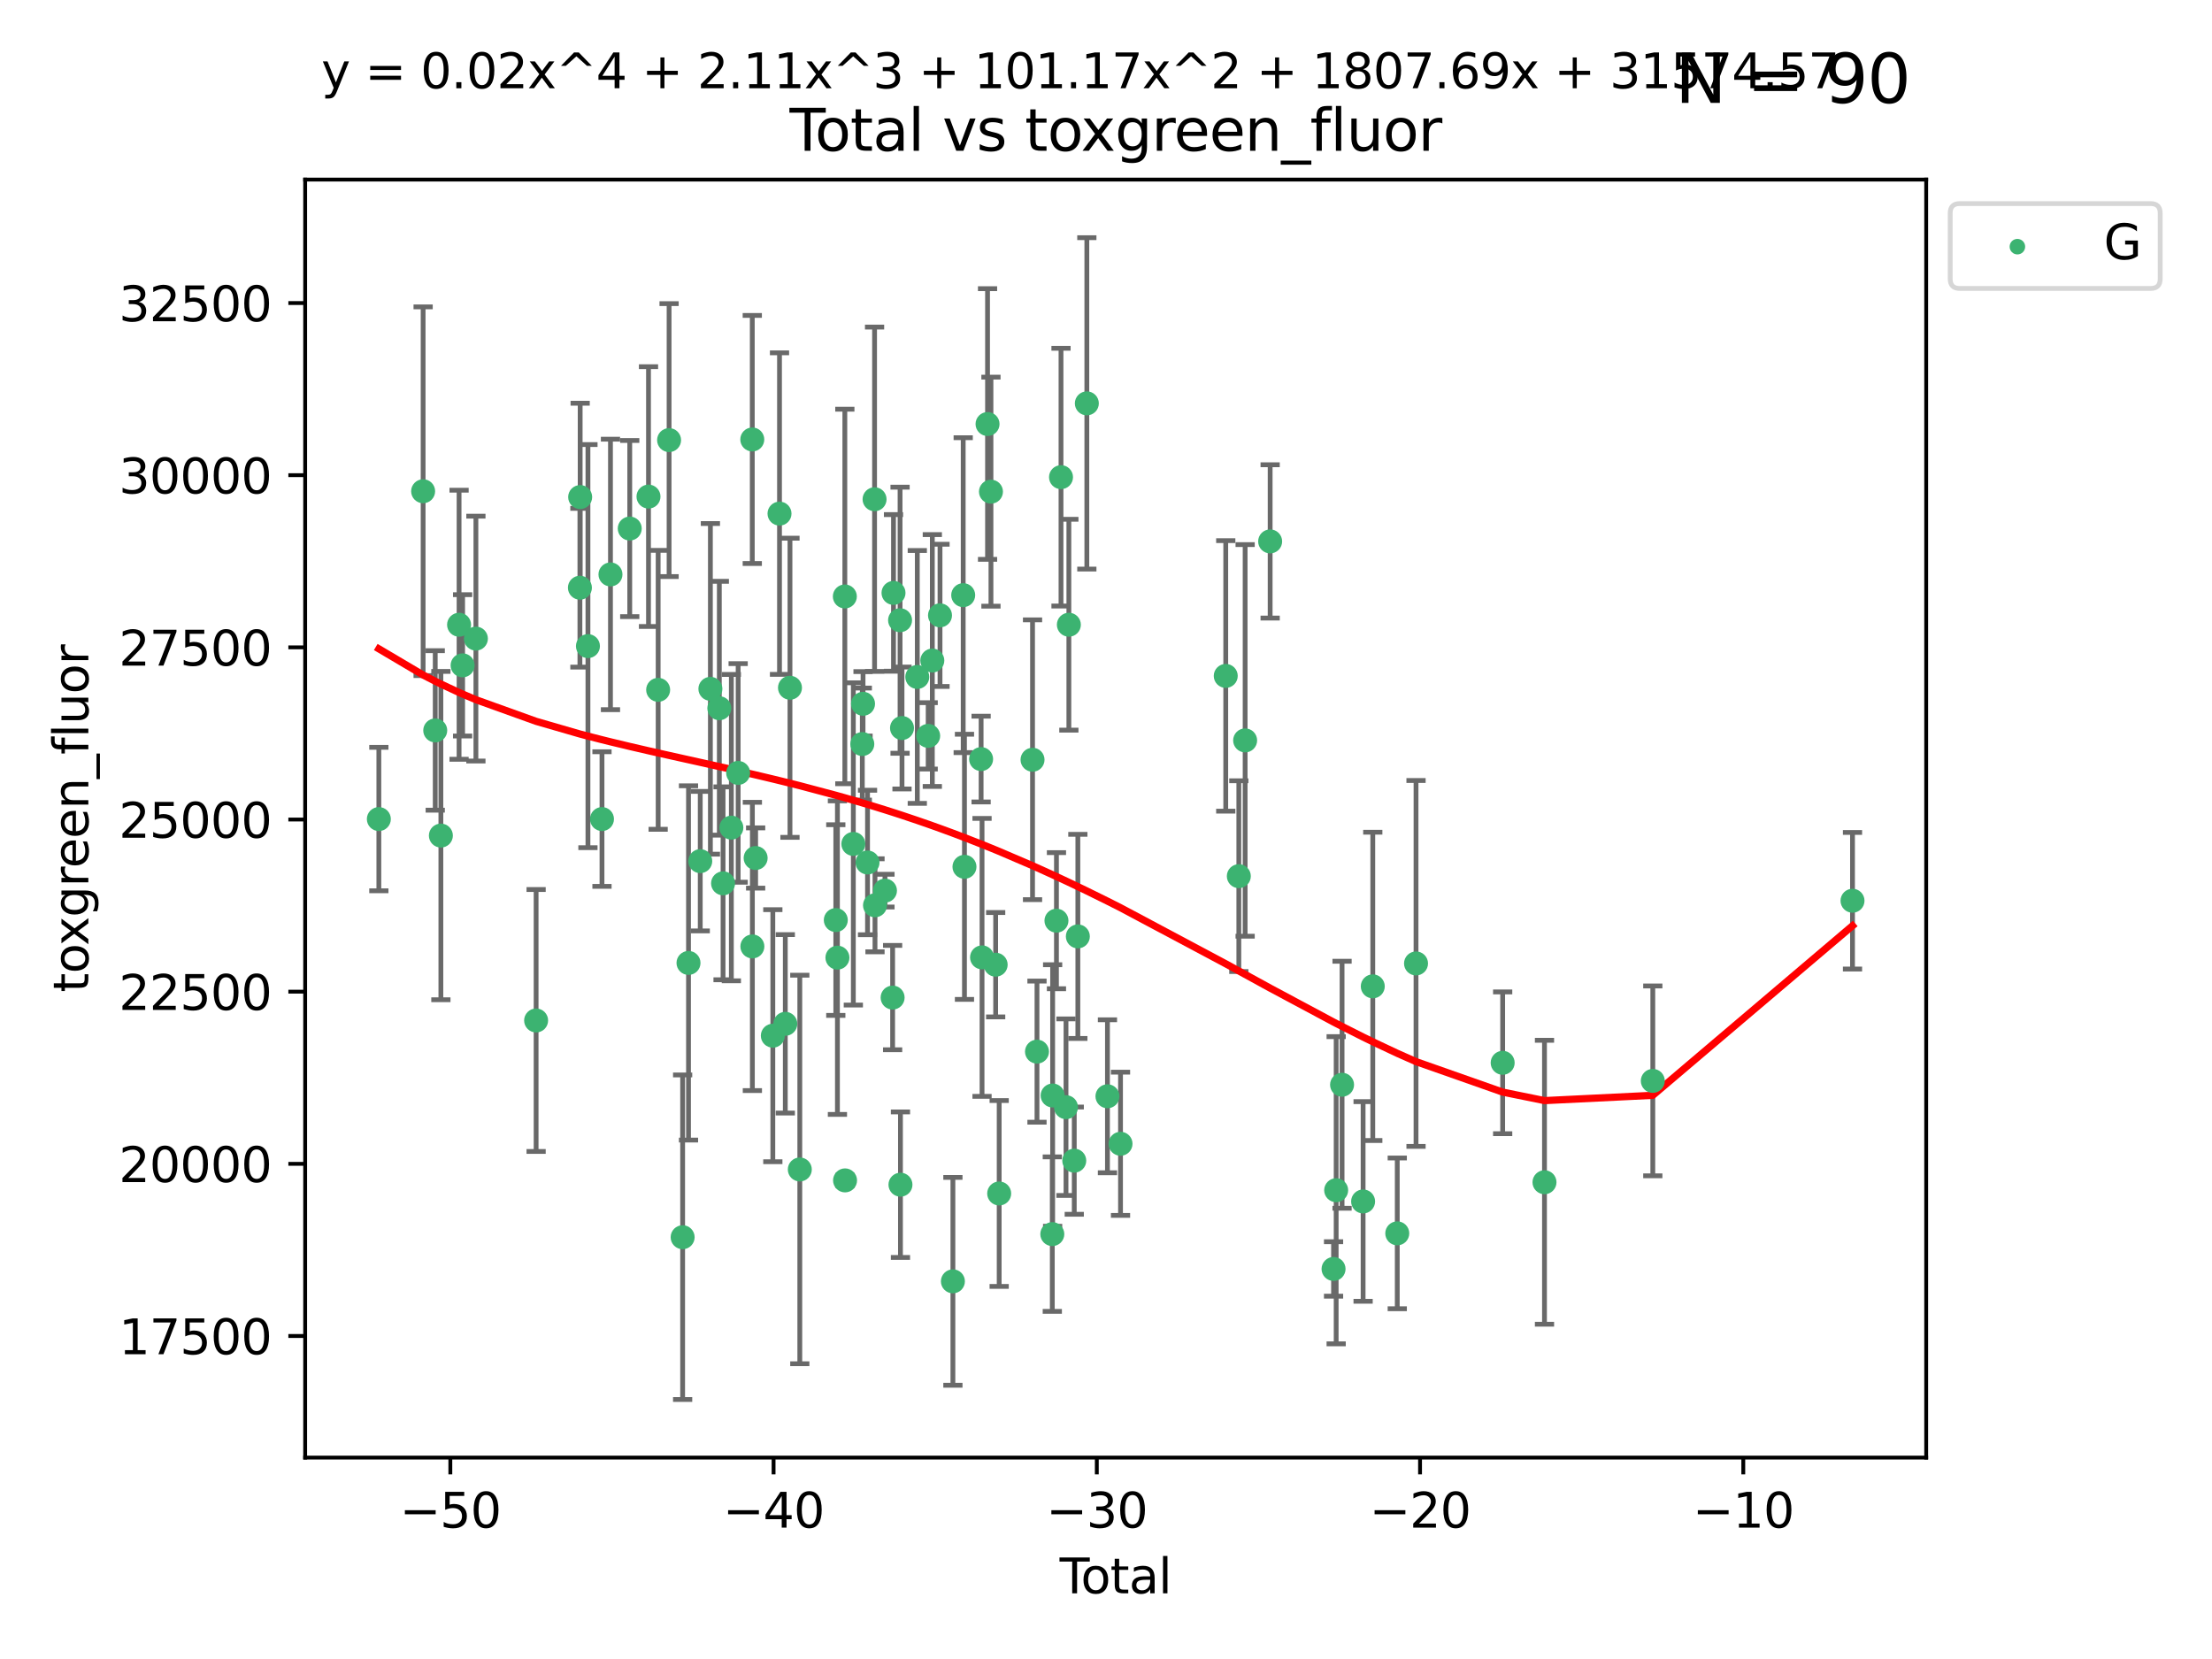 <?xml version="1.0" encoding="utf-8" standalone="no"?>
<!DOCTYPE svg PUBLIC "-//W3C//DTD SVG 1.1//EN"
  "http://www.w3.org/Graphics/SVG/1.1/DTD/svg11.dtd">
<svg xmlns:xlink="http://www.w3.org/1999/xlink" width="460.8pt" height="345.6pt" viewBox="0 0 460.8 345.6" xmlns="http://www.w3.org/2000/svg" version="1.1">
 <defs>
  <style type="text/css">*{stroke-linejoin: round; stroke-linecap: butt}</style>
 </defs>
 <g id="figure_1">
  <g id="patch_1">
   <path d="M 0 345.6 
L 460.8 345.6 
L 460.8 0 
L 0 0 
z
" style="fill: #ffffff"/>
  </g>
  <g id="axes_1">
   <g id="patch_2">
    <path d="M 63.571 303.64 
L 401.26 303.64 
L 401.26 37.411 
L 63.571 37.411 
z
" style="fill: #ffffff"/>
   </g>
   <g id="PathCollection_1">
    <defs>
     <path id="mef3601ec5a" d="M 0 1.118 
C 0.297 1.118 0.581 1 0.791 0.791 
C 1 0.581 1.118 0.297 1.118 0 
C 1.118 -0.297 1 -0.581 0.791 -0.791 
C 0.581 -1 0.297 -1.118 0 -1.118 
C -0.297 -1.118 -0.581 -1 -0.791 -0.791 
C -1 -0.581 -1.118 -0.297 -1.118 0 
C -1.118 0.297 -1 0.581 -0.791 0.791 
C -0.581 1 -0.297 1.118 0 1.118 
z
" style="stroke: #3cb371"/>
    </defs>
    <g clip-path="url(#p8215099313)">
     <use xlink:href="#mef3601ec5a" x="78.921" y="170.626" style="fill: #3cb371; stroke: #3cb371"/>
     <use xlink:href="#mef3601ec5a" x="88.145" y="102.334" style="fill: #3cb371; stroke: #3cb371"/>
     <use xlink:href="#mef3601ec5a" x="90.668" y="152.161" style="fill: #3cb371; stroke: #3cb371"/>
     <use xlink:href="#mef3601ec5a" x="91.844" y="174.066" style="fill: #3cb371; stroke: #3cb371"/>
     <use xlink:href="#mef3601ec5a" x="95.633" y="130.144" style="fill: #3cb371; stroke: #3cb371"/>
     <use xlink:href="#mef3601ec5a" x="96.369" y="138.604" style="fill: #3cb371; stroke: #3cb371"/>
     <use xlink:href="#mef3601ec5a" x="99.139" y="133.033" style="fill: #3cb371; stroke: #3cb371"/>
     <use xlink:href="#mef3601ec5a" x="111.683" y="212.584" style="fill: #3cb371; stroke: #3cb371"/>
     <use xlink:href="#mef3601ec5a" x="120.807" y="122.432" style="fill: #3cb371; stroke: #3cb371"/>
     <use xlink:href="#mef3601ec5a" x="120.859" y="103.545" style="fill: #3cb371; stroke: #3cb371"/>
     <use xlink:href="#mef3601ec5a" x="122.479" y="134.598" style="fill: #3cb371; stroke: #3cb371"/>
     <use xlink:href="#mef3601ec5a" x="125.405" y="170.625" style="fill: #3cb371; stroke: #3cb371"/>
     <use xlink:href="#mef3601ec5a" x="127.173" y="119.662" style="fill: #3cb371; stroke: #3cb371"/>
     <use xlink:href="#mef3601ec5a" x="131.187" y="110.105" style="fill: #3cb371; stroke: #3cb371"/>
     <use xlink:href="#mef3601ec5a" x="135.095" y="103.447" style="fill: #3cb371; stroke: #3cb371"/>
     <use xlink:href="#mef3601ec5a" x="137.105" y="143.705" style="fill: #3cb371; stroke: #3cb371"/>
     <use xlink:href="#mef3601ec5a" x="139.383" y="91.682" style="fill: #3cb371; stroke: #3cb371"/>
     <use xlink:href="#mef3601ec5a" x="142.206" y="257.735" style="fill: #3cb371; stroke: #3cb371"/>
     <use xlink:href="#mef3601ec5a" x="143.428" y="200.596" style="fill: #3cb371; stroke: #3cb371"/>
     <use xlink:href="#mef3601ec5a" x="145.874" y="179.392" style="fill: #3cb371; stroke: #3cb371"/>
     <use xlink:href="#mef3601ec5a" x="147.988" y="143.497" style="fill: #3cb371; stroke: #3cb371"/>
     <use xlink:href="#mef3601ec5a" x="149.851" y="147.537" style="fill: #3cb371; stroke: #3cb371"/>
     <use xlink:href="#mef3601ec5a" x="150.627" y="184.014" style="fill: #3cb371; stroke: #3cb371"/>
     <use xlink:href="#mef3601ec5a" x="152.355" y="172.409" style="fill: #3cb371; stroke: #3cb371"/>
     <use xlink:href="#mef3601ec5a" x="153.771" y="161.014" style="fill: #3cb371; stroke: #3cb371"/>
     <use xlink:href="#mef3601ec5a" x="156.714" y="91.55" style="fill: #3cb371; stroke: #3cb371"/>
     <use xlink:href="#mef3601ec5a" x="156.733" y="197.161" style="fill: #3cb371; stroke: #3cb371"/>
     <use xlink:href="#mef3601ec5a" x="157.413" y="178.74" style="fill: #3cb371; stroke: #3cb371"/>
     <use xlink:href="#mef3601ec5a" x="160.994" y="215.753" style="fill: #3cb371; stroke: #3cb371"/>
     <use xlink:href="#mef3601ec5a" x="162.386" y="106.995" style="fill: #3cb371; stroke: #3cb371"/>
     <use xlink:href="#mef3601ec5a" x="163.593" y="213.282" style="fill: #3cb371; stroke: #3cb371"/>
     <use xlink:href="#mef3601ec5a" x="164.567" y="143.273" style="fill: #3cb371; stroke: #3cb371"/>
     <use xlink:href="#mef3601ec5a" x="166.614" y="243.621" style="fill: #3cb371; stroke: #3cb371"/>
     <use xlink:href="#mef3601ec5a" x="174.112" y="191.666" style="fill: #3cb371; stroke: #3cb371"/>
     <use xlink:href="#mef3601ec5a" x="174.452" y="199.496" style="fill: #3cb371; stroke: #3cb371"/>
     <use xlink:href="#mef3601ec5a" x="175.996" y="124.253" style="fill: #3cb371; stroke: #3cb371"/>
     <use xlink:href="#mef3601ec5a" x="176.039" y="245.897" style="fill: #3cb371; stroke: #3cb371"/>
     <use xlink:href="#mef3601ec5a" x="177.765" y="175.804" style="fill: #3cb371; stroke: #3cb371"/>
     <use xlink:href="#mef3601ec5a" x="179.634" y="154.999" style="fill: #3cb371; stroke: #3cb371"/>
     <use xlink:href="#mef3601ec5a" x="179.787" y="146.613" style="fill: #3cb371; stroke: #3cb371"/>
     <use xlink:href="#mef3601ec5a" x="180.721" y="179.671" style="fill: #3cb371; stroke: #3cb371"/>
     <use xlink:href="#mef3601ec5a" x="182.188" y="104.003" style="fill: #3cb371; stroke: #3cb371"/>
     <use xlink:href="#mef3601ec5a" x="182.279" y="188.591" style="fill: #3cb371; stroke: #3cb371"/>
     <use xlink:href="#mef3601ec5a" x="184.355" y="185.533" style="fill: #3cb371; stroke: #3cb371"/>
     <use xlink:href="#mef3601ec5a" x="185.949" y="207.813" style="fill: #3cb371; stroke: #3cb371"/>
     <use xlink:href="#mef3601ec5a" x="186.134" y="123.512" style="fill: #3cb371; stroke: #3cb371"/>
     <use xlink:href="#mef3601ec5a" x="187.5" y="129.204" style="fill: #3cb371; stroke: #3cb371"/>
     <use xlink:href="#mef3601ec5a" x="187.583" y="246.791" style="fill: #3cb371; stroke: #3cb371"/>
     <use xlink:href="#mef3601ec5a" x="187.905" y="151.661" style="fill: #3cb371; stroke: #3cb371"/>
     <use xlink:href="#mef3601ec5a" x="191.091" y="141.021" style="fill: #3cb371; stroke: #3cb371"/>
     <use xlink:href="#mef3601ec5a" x="193.357" y="153.295" style="fill: #3cb371; stroke: #3cb371"/>
     <use xlink:href="#mef3601ec5a" x="194.22" y="137.6" style="fill: #3cb371; stroke: #3cb371"/>
     <use xlink:href="#mef3601ec5a" x="195.821" y="128.188" style="fill: #3cb371; stroke: #3cb371"/>
     <use xlink:href="#mef3601ec5a" x="198.507" y="266.925" style="fill: #3cb371; stroke: #3cb371"/>
     <use xlink:href="#mef3601ec5a" x="200.652" y="123.981" style="fill: #3cb371; stroke: #3cb371"/>
     <use xlink:href="#mef3601ec5a" x="200.917" y="180.57" style="fill: #3cb371; stroke: #3cb371"/>
     <use xlink:href="#mef3601ec5a" x="204.383" y="158.13" style="fill: #3cb371; stroke: #3cb371"/>
     <use xlink:href="#mef3601ec5a" x="204.577" y="199.44" style="fill: #3cb371; stroke: #3cb371"/>
     <use xlink:href="#mef3601ec5a" x="205.723" y="88.332" style="fill: #3cb371; stroke: #3cb371"/>
     <use xlink:href="#mef3601ec5a" x="206.434" y="102.423" style="fill: #3cb371; stroke: #3cb371"/>
     <use xlink:href="#mef3601ec5a" x="207.415" y="200.966" style="fill: #3cb371; stroke: #3cb371"/>
     <use xlink:href="#mef3601ec5a" x="208.147" y="248.624" style="fill: #3cb371; stroke: #3cb371"/>
     <use xlink:href="#mef3601ec5a" x="215.096" y="158.268" style="fill: #3cb371; stroke: #3cb371"/>
     <use xlink:href="#mef3601ec5a" x="216.024" y="219.076" style="fill: #3cb371; stroke: #3cb371"/>
     <use xlink:href="#mef3601ec5a" x="219.214" y="257.088" style="fill: #3cb371; stroke: #3cb371"/>
     <use xlink:href="#mef3601ec5a" x="219.283" y="228.213" style="fill: #3cb371; stroke: #3cb371"/>
     <use xlink:href="#mef3601ec5a" x="220.079" y="191.794" style="fill: #3cb371; stroke: #3cb371"/>
     <use xlink:href="#mef3601ec5a" x="221.028" y="99.4" style="fill: #3cb371; stroke: #3cb371"/>
     <use xlink:href="#mef3601ec5a" x="222.068" y="230.646" style="fill: #3cb371; stroke: #3cb371"/>
     <use xlink:href="#mef3601ec5a" x="222.664" y="130.14" style="fill: #3cb371; stroke: #3cb371"/>
     <use xlink:href="#mef3601ec5a" x="223.788" y="241.785" style="fill: #3cb371; stroke: #3cb371"/>
     <use xlink:href="#mef3601ec5a" x="224.536" y="195.069" style="fill: #3cb371; stroke: #3cb371"/>
     <use xlink:href="#mef3601ec5a" x="226.408" y="84.029" style="fill: #3cb371; stroke: #3cb371"/>
     <use xlink:href="#mef3601ec5a" x="230.704" y="228.374" style="fill: #3cb371; stroke: #3cb371"/>
     <use xlink:href="#mef3601ec5a" x="233.425" y="238.268" style="fill: #3cb371; stroke: #3cb371"/>
     <use xlink:href="#mef3601ec5a" x="255.346" y="140.804" style="fill: #3cb371; stroke: #3cb371"/>
     <use xlink:href="#mef3601ec5a" x="258.07" y="182.521" style="fill: #3cb371; stroke: #3cb371"/>
     <use xlink:href="#mef3601ec5a" x="259.384" y="154.239" style="fill: #3cb371; stroke: #3cb371"/>
     <use xlink:href="#mef3601ec5a" x="264.595" y="112.784" style="fill: #3cb371; stroke: #3cb371"/>
     <use xlink:href="#mef3601ec5a" x="277.804" y="264.345" style="fill: #3cb371; stroke: #3cb371"/>
     <use xlink:href="#mef3601ec5a" x="278.348" y="247.945" style="fill: #3cb371; stroke: #3cb371"/>
     <use xlink:href="#mef3601ec5a" x="279.577" y="225.972" style="fill: #3cb371; stroke: #3cb371"/>
     <use xlink:href="#mef3601ec5a" x="283.96" y="250.285" style="fill: #3cb371; stroke: #3cb371"/>
     <use xlink:href="#mef3601ec5a" x="285.975" y="205.475" style="fill: #3cb371; stroke: #3cb371"/>
     <use xlink:href="#mef3601ec5a" x="291.076" y="256.93" style="fill: #3cb371; stroke: #3cb371"/>
     <use xlink:href="#mef3601ec5a" x="294.984" y="200.704" style="fill: #3cb371; stroke: #3cb371"/>
     <use xlink:href="#mef3601ec5a" x="313.033" y="221.401" style="fill: #3cb371; stroke: #3cb371"/>
     <use xlink:href="#mef3601ec5a" x="321.745" y="246.283" style="fill: #3cb371; stroke: #3cb371"/>
     <use xlink:href="#mef3601ec5a" x="344.309" y="225.168" style="fill: #3cb371; stroke: #3cb371"/>
     <use xlink:href="#mef3601ec5a" x="385.911" y="187.639" style="fill: #3cb371; stroke: #3cb371"/>
    </g>
   </g>
   <g id="matplotlib.axis_1">
    <g id="xtick_1">
     <g id="line2d_1">
      <defs>
       <path id="m6dad54e43a" d="M 0 0 
L 0 3.5 
" style="stroke: #000000; stroke-width: 0.8"/>
      </defs>
      <g>
       <use xlink:href="#m6dad54e43a" x="93.812" y="303.64" style="stroke: #000000; stroke-width: 0.8"/>
      </g>
     </g>
     <g id="text_1">
      <!-- −50 -->
      <g transform="translate(83.26 318.238)scale(0.1 -0.1)">
       <defs>
        <path id="DejaVuSans-2212" d="M 678 2272 
L 4684 2272 
L 4684 1741 
L 678 1741 
L 678 2272 
z
" transform="scale(0.016)"/>
        <path id="DejaVuSans-35" d="M 691 4666 
L 3169 4666 
L 3169 4134 
L 1269 4134 
L 1269 2991 
Q 1406 3038 1543 3061 
Q 1681 3084 1819 3084 
Q 2600 3084 3056 2656 
Q 3513 2228 3513 1497 
Q 3513 744 3044 326 
Q 2575 -91 1722 -91 
Q 1428 -91 1123 -41 
Q 819 9 494 109 
L 494 744 
Q 775 591 1075 516 
Q 1375 441 1709 441 
Q 2250 441 2565 725 
Q 2881 1009 2881 1497 
Q 2881 1984 2565 2268 
Q 2250 2553 1709 2553 
Q 1456 2553 1204 2497 
Q 953 2441 691 2322 
L 691 4666 
z
" transform="scale(0.016)"/>
        <path id="DejaVuSans-30" d="M 2034 4250 
Q 1547 4250 1301 3770 
Q 1056 3291 1056 2328 
Q 1056 1369 1301 889 
Q 1547 409 2034 409 
Q 2525 409 2770 889 
Q 3016 1369 3016 2328 
Q 3016 3291 2770 3770 
Q 2525 4250 2034 4250 
z
M 2034 4750 
Q 2819 4750 3233 4129 
Q 3647 3509 3647 2328 
Q 3647 1150 3233 529 
Q 2819 -91 2034 -91 
Q 1250 -91 836 529 
Q 422 1150 422 2328 
Q 422 3509 836 4129 
Q 1250 4750 2034 4750 
z
" transform="scale(0.016)"/>
       </defs>
       <use xlink:href="#DejaVuSans-2212"/>
       <use xlink:href="#DejaVuSans-35" x="83.789"/>
       <use xlink:href="#DejaVuSans-30" x="147.412"/>
      </g>
     </g>
    </g>
    <g id="xtick_2">
     <g id="line2d_2">
      <g>
       <use xlink:href="#m6dad54e43a" x="161.149" y="303.64" style="stroke: #000000; stroke-width: 0.8"/>
      </g>
     </g>
     <g id="text_2">
      <!-- −40 -->
      <g transform="translate(150.596 318.238)scale(0.1 -0.1)">
       <defs>
        <path id="DejaVuSans-34" d="M 2419 4116 
L 825 1625 
L 2419 1625 
L 2419 4116 
z
M 2253 4666 
L 3047 4666 
L 3047 1625 
L 3713 1625 
L 3713 1100 
L 3047 1100 
L 3047 0 
L 2419 0 
L 2419 1100 
L 313 1100 
L 313 1709 
L 2253 4666 
z
" transform="scale(0.016)"/>
       </defs>
       <use xlink:href="#DejaVuSans-2212"/>
       <use xlink:href="#DejaVuSans-34" x="83.789"/>
       <use xlink:href="#DejaVuSans-30" x="147.412"/>
      </g>
     </g>
    </g>
    <g id="xtick_3">
     <g id="line2d_3">
      <g>
       <use xlink:href="#m6dad54e43a" x="228.485" y="303.64" style="stroke: #000000; stroke-width: 0.8"/>
      </g>
     </g>
     <g id="text_3">
      <!-- −30 -->
      <g transform="translate(217.933 318.238)scale(0.1 -0.1)">
       <defs>
        <path id="DejaVuSans-33" d="M 2597 2516 
Q 3050 2419 3304 2112 
Q 3559 1806 3559 1356 
Q 3559 666 3084 287 
Q 2609 -91 1734 -91 
Q 1441 -91 1130 -33 
Q 819 25 488 141 
L 488 750 
Q 750 597 1062 519 
Q 1375 441 1716 441 
Q 2309 441 2620 675 
Q 2931 909 2931 1356 
Q 2931 1769 2642 2001 
Q 2353 2234 1838 2234 
L 1294 2234 
L 1294 2753 
L 1863 2753 
Q 2328 2753 2575 2939 
Q 2822 3125 2822 3475 
Q 2822 3834 2567 4026 
Q 2313 4219 1838 4219 
Q 1578 4219 1281 4162 
Q 984 4106 628 3988 
L 628 4550 
Q 988 4650 1302 4700 
Q 1616 4750 1894 4750 
Q 2613 4750 3031 4423 
Q 3450 4097 3450 3541 
Q 3450 3153 3228 2886 
Q 3006 2619 2597 2516 
z
" transform="scale(0.016)"/>
       </defs>
       <use xlink:href="#DejaVuSans-2212"/>
       <use xlink:href="#DejaVuSans-33" x="83.789"/>
       <use xlink:href="#DejaVuSans-30" x="147.412"/>
      </g>
     </g>
    </g>
    <g id="xtick_4">
     <g id="line2d_4">
      <g>
       <use xlink:href="#m6dad54e43a" x="295.821" y="303.64" style="stroke: #000000; stroke-width: 0.8"/>
      </g>
     </g>
     <g id="text_4">
      <!-- −20 -->
      <g transform="translate(285.269 318.238)scale(0.1 -0.1)">
       <defs>
        <path id="DejaVuSans-32" d="M 1228 531 
L 3431 531 
L 3431 0 
L 469 0 
L 469 531 
Q 828 903 1448 1529 
Q 2069 2156 2228 2338 
Q 2531 2678 2651 2914 
Q 2772 3150 2772 3378 
Q 2772 3750 2511 3984 
Q 2250 4219 1831 4219 
Q 1534 4219 1204 4116 
Q 875 4013 500 3803 
L 500 4441 
Q 881 4594 1212 4672 
Q 1544 4750 1819 4750 
Q 2544 4750 2975 4387 
Q 3406 4025 3406 3419 
Q 3406 3131 3298 2873 
Q 3191 2616 2906 2266 
Q 2828 2175 2409 1742 
Q 1991 1309 1228 531 
z
" transform="scale(0.016)"/>
       </defs>
       <use xlink:href="#DejaVuSans-2212"/>
       <use xlink:href="#DejaVuSans-32" x="83.789"/>
       <use xlink:href="#DejaVuSans-30" x="147.412"/>
      </g>
     </g>
    </g>
    <g id="xtick_5">
     <g id="line2d_5">
      <g>
       <use xlink:href="#m6dad54e43a" x="363.158" y="303.64" style="stroke: #000000; stroke-width: 0.8"/>
      </g>
     </g>
     <g id="text_5">
      <!-- −10 -->
      <g transform="translate(352.605 318.238)scale(0.1 -0.1)">
       <defs>
        <path id="DejaVuSans-31" d="M 794 531 
L 1825 531 
L 1825 4091 
L 703 3866 
L 703 4441 
L 1819 4666 
L 2450 4666 
L 2450 531 
L 3481 531 
L 3481 0 
L 794 0 
L 794 531 
z
" transform="scale(0.016)"/>
       </defs>
       <use xlink:href="#DejaVuSans-2212"/>
       <use xlink:href="#DejaVuSans-31" x="83.789"/>
       <use xlink:href="#DejaVuSans-30" x="147.412"/>
      </g>
     </g>
    </g>
    <g id="text_6">
     <!-- Total -->
     <g transform="translate(220.739 331.917)scale(0.1 -0.1)">
      <defs>
       <path id="DejaVuSans-54" d="M -19 4666 
L 3928 4666 
L 3928 4134 
L 2272 4134 
L 2272 0 
L 1638 0 
L 1638 4134 
L -19 4134 
L -19 4666 
z
" transform="scale(0.016)"/>
       <path id="DejaVuSans-6f" d="M 1959 3097 
Q 1497 3097 1228 2736 
Q 959 2375 959 1747 
Q 959 1119 1226 758 
Q 1494 397 1959 397 
Q 2419 397 2687 759 
Q 2956 1122 2956 1747 
Q 2956 2369 2687 2733 
Q 2419 3097 1959 3097 
z
M 1959 3584 
Q 2709 3584 3137 3096 
Q 3566 2609 3566 1747 
Q 3566 888 3137 398 
Q 2709 -91 1959 -91 
Q 1206 -91 779 398 
Q 353 888 353 1747 
Q 353 2609 779 3096 
Q 1206 3584 1959 3584 
z
" transform="scale(0.016)"/>
       <path id="DejaVuSans-74" d="M 1172 4494 
L 1172 3500 
L 2356 3500 
L 2356 3053 
L 1172 3053 
L 1172 1153 
Q 1172 725 1289 603 
Q 1406 481 1766 481 
L 2356 481 
L 2356 0 
L 1766 0 
Q 1100 0 847 248 
Q 594 497 594 1153 
L 594 3053 
L 172 3053 
L 172 3500 
L 594 3500 
L 594 4494 
L 1172 4494 
z
" transform="scale(0.016)"/>
       <path id="DejaVuSans-61" d="M 2194 1759 
Q 1497 1759 1228 1600 
Q 959 1441 959 1056 
Q 959 750 1161 570 
Q 1363 391 1709 391 
Q 2188 391 2477 730 
Q 2766 1069 2766 1631 
L 2766 1759 
L 2194 1759 
z
M 3341 1997 
L 3341 0 
L 2766 0 
L 2766 531 
Q 2569 213 2275 61 
Q 1981 -91 1556 -91 
Q 1019 -91 701 211 
Q 384 513 384 1019 
Q 384 1609 779 1909 
Q 1175 2209 1959 2209 
L 2766 2209 
L 2766 2266 
Q 2766 2663 2505 2880 
Q 2244 3097 1772 3097 
Q 1472 3097 1187 3025 
Q 903 2953 641 2809 
L 641 3341 
Q 956 3463 1253 3523 
Q 1550 3584 1831 3584 
Q 2591 3584 2966 3190 
Q 3341 2797 3341 1997 
z
" transform="scale(0.016)"/>
       <path id="DejaVuSans-6c" d="M 603 4863 
L 1178 4863 
L 1178 0 
L 603 0 
L 603 4863 
z
" transform="scale(0.016)"/>
      </defs>
      <use xlink:href="#DejaVuSans-54"/>
      <use xlink:href="#DejaVuSans-6f" x="44.084"/>
      <use xlink:href="#DejaVuSans-74" x="105.266"/>
      <use xlink:href="#DejaVuSans-61" x="144.475"/>
      <use xlink:href="#DejaVuSans-6c" x="205.754"/>
     </g>
    </g>
   </g>
   <g id="matplotlib.axis_2">
    <g id="ytick_1">
     <g id="line2d_6">
      <defs>
       <path id="mbdccae08f0" d="M 0 0 
L -3.5 0 
" style="stroke: #000000; stroke-width: 0.8"/>
      </defs>
      <g>
       <use xlink:href="#mbdccae08f0" x="63.571" y="278.311" style="stroke: #000000; stroke-width: 0.8"/>
      </g>
     </g>
     <g id="text_7">
      <!-- 17500 -->
      <g transform="translate(24.759 282.11)scale(0.1 -0.1)">
       <defs>
        <path id="DejaVuSans-37" d="M 525 4666 
L 3525 4666 
L 3525 4397 
L 1831 0 
L 1172 0 
L 2766 4134 
L 525 4134 
L 525 4666 
z
" transform="scale(0.016)"/>
       </defs>
       <use xlink:href="#DejaVuSans-31"/>
       <use xlink:href="#DejaVuSans-37" x="63.623"/>
       <use xlink:href="#DejaVuSans-35" x="127.246"/>
       <use xlink:href="#DejaVuSans-30" x="190.869"/>
       <use xlink:href="#DejaVuSans-30" x="254.492"/>
      </g>
     </g>
    </g>
    <g id="ytick_2">
     <g id="line2d_7">
      <g>
       <use xlink:href="#mbdccae08f0" x="63.571" y="242.447" style="stroke: #000000; stroke-width: 0.8"/>
      </g>
     </g>
     <g id="text_8">
      <!-- 20000 -->
      <g transform="translate(24.759 246.246)scale(0.1 -0.1)">
       <use xlink:href="#DejaVuSans-32"/>
       <use xlink:href="#DejaVuSans-30" x="63.623"/>
       <use xlink:href="#DejaVuSans-30" x="127.246"/>
       <use xlink:href="#DejaVuSans-30" x="190.869"/>
       <use xlink:href="#DejaVuSans-30" x="254.492"/>
      </g>
     </g>
    </g>
    <g id="ytick_3">
     <g id="line2d_8">
      <g>
       <use xlink:href="#mbdccae08f0" x="63.571" y="206.583" style="stroke: #000000; stroke-width: 0.8"/>
      </g>
     </g>
     <g id="text_9">
      <!-- 22500 -->
      <g transform="translate(24.759 210.382)scale(0.1 -0.1)">
       <use xlink:href="#DejaVuSans-32"/>
       <use xlink:href="#DejaVuSans-32" x="63.623"/>
       <use xlink:href="#DejaVuSans-35" x="127.246"/>
       <use xlink:href="#DejaVuSans-30" x="190.869"/>
       <use xlink:href="#DejaVuSans-30" x="254.492"/>
      </g>
     </g>
    </g>
    <g id="ytick_4">
     <g id="line2d_9">
      <g>
       <use xlink:href="#mbdccae08f0" x="63.571" y="170.719" style="stroke: #000000; stroke-width: 0.8"/>
      </g>
     </g>
     <g id="text_10">
      <!-- 25000 -->
      <g transform="translate(24.759 174.518)scale(0.1 -0.1)">
       <use xlink:href="#DejaVuSans-32"/>
       <use xlink:href="#DejaVuSans-35" x="63.623"/>
       <use xlink:href="#DejaVuSans-30" x="127.246"/>
       <use xlink:href="#DejaVuSans-30" x="190.869"/>
       <use xlink:href="#DejaVuSans-30" x="254.492"/>
      </g>
     </g>
    </g>
    <g id="ytick_5">
     <g id="line2d_10">
      <g>
       <use xlink:href="#mbdccae08f0" x="63.571" y="134.854" style="stroke: #000000; stroke-width: 0.8"/>
      </g>
     </g>
     <g id="text_11">
      <!-- 27500 -->
      <g transform="translate(24.759 138.654)scale(0.1 -0.1)">
       <use xlink:href="#DejaVuSans-32"/>
       <use xlink:href="#DejaVuSans-37" x="63.623"/>
       <use xlink:href="#DejaVuSans-35" x="127.246"/>
       <use xlink:href="#DejaVuSans-30" x="190.869"/>
       <use xlink:href="#DejaVuSans-30" x="254.492"/>
      </g>
     </g>
    </g>
    <g id="ytick_6">
     <g id="line2d_11">
      <g>
       <use xlink:href="#mbdccae08f0" x="63.571" y="98.99" style="stroke: #000000; stroke-width: 0.8"/>
      </g>
     </g>
     <g id="text_12">
      <!-- 30000 -->
      <g transform="translate(24.759 102.789)scale(0.1 -0.1)">
       <use xlink:href="#DejaVuSans-33"/>
       <use xlink:href="#DejaVuSans-30" x="63.623"/>
       <use xlink:href="#DejaVuSans-30" x="127.246"/>
       <use xlink:href="#DejaVuSans-30" x="190.869"/>
       <use xlink:href="#DejaVuSans-30" x="254.492"/>
      </g>
     </g>
    </g>
    <g id="ytick_7">
     <g id="line2d_12">
      <g>
       <use xlink:href="#mbdccae08f0" x="63.571" y="63.126" style="stroke: #000000; stroke-width: 0.8"/>
      </g>
     </g>
     <g id="text_13">
      <!-- 32500 -->
      <g transform="translate(24.759 66.925)scale(0.1 -0.1)">
       <use xlink:href="#DejaVuSans-33"/>
       <use xlink:href="#DejaVuSans-32" x="63.623"/>
       <use xlink:href="#DejaVuSans-35" x="127.246"/>
       <use xlink:href="#DejaVuSans-30" x="190.869"/>
       <use xlink:href="#DejaVuSans-30" x="254.492"/>
      </g>
     </g>
    </g>
    <g id="text_14">
     <!-- toxgreen_fluor -->
     <g transform="translate(18.401 206.72)rotate(-90)scale(0.1 -0.1)">
      <defs>
       <path id="DejaVuSans-78" d="M 3513 3500 
L 2247 1797 
L 3578 0 
L 2900 0 
L 1881 1375 
L 863 0 
L 184 0 
L 1544 1831 
L 300 3500 
L 978 3500 
L 1906 2253 
L 2834 3500 
L 3513 3500 
z
" transform="scale(0.016)"/>
       <path id="DejaVuSans-67" d="M 2906 1791 
Q 2906 2416 2648 2759 
Q 2391 3103 1925 3103 
Q 1463 3103 1205 2759 
Q 947 2416 947 1791 
Q 947 1169 1205 825 
Q 1463 481 1925 481 
Q 2391 481 2648 825 
Q 2906 1169 2906 1791 
z
M 3481 434 
Q 3481 -459 3084 -895 
Q 2688 -1331 1869 -1331 
Q 1566 -1331 1297 -1286 
Q 1028 -1241 775 -1147 
L 775 -588 
Q 1028 -725 1275 -790 
Q 1522 -856 1778 -856 
Q 2344 -856 2625 -561 
Q 2906 -266 2906 331 
L 2906 616 
Q 2728 306 2450 153 
Q 2172 0 1784 0 
Q 1141 0 747 490 
Q 353 981 353 1791 
Q 353 2603 747 3093 
Q 1141 3584 1784 3584 
Q 2172 3584 2450 3431 
Q 2728 3278 2906 2969 
L 2906 3500 
L 3481 3500 
L 3481 434 
z
" transform="scale(0.016)"/>
       <path id="DejaVuSans-72" d="M 2631 2963 
Q 2534 3019 2420 3045 
Q 2306 3072 2169 3072 
Q 1681 3072 1420 2755 
Q 1159 2438 1159 1844 
L 1159 0 
L 581 0 
L 581 3500 
L 1159 3500 
L 1159 2956 
Q 1341 3275 1631 3429 
Q 1922 3584 2338 3584 
Q 2397 3584 2469 3576 
Q 2541 3569 2628 3553 
L 2631 2963 
z
" transform="scale(0.016)"/>
       <path id="DejaVuSans-65" d="M 3597 1894 
L 3597 1613 
L 953 1613 
Q 991 1019 1311 708 
Q 1631 397 2203 397 
Q 2534 397 2845 478 
Q 3156 559 3463 722 
L 3463 178 
Q 3153 47 2828 -22 
Q 2503 -91 2169 -91 
Q 1331 -91 842 396 
Q 353 884 353 1716 
Q 353 2575 817 3079 
Q 1281 3584 2069 3584 
Q 2775 3584 3186 3129 
Q 3597 2675 3597 1894 
z
M 3022 2063 
Q 3016 2534 2758 2815 
Q 2500 3097 2075 3097 
Q 1594 3097 1305 2825 
Q 1016 2553 972 2059 
L 3022 2063 
z
" transform="scale(0.016)"/>
       <path id="DejaVuSans-6e" d="M 3513 2113 
L 3513 0 
L 2938 0 
L 2938 2094 
Q 2938 2591 2744 2837 
Q 2550 3084 2163 3084 
Q 1697 3084 1428 2787 
Q 1159 2491 1159 1978 
L 1159 0 
L 581 0 
L 581 3500 
L 1159 3500 
L 1159 2956 
Q 1366 3272 1645 3428 
Q 1925 3584 2291 3584 
Q 2894 3584 3203 3211 
Q 3513 2838 3513 2113 
z
" transform="scale(0.016)"/>
       <path id="DejaVuSans-5f" d="M 3263 -1063 
L 3263 -1509 
L -63 -1509 
L -63 -1063 
L 3263 -1063 
z
" transform="scale(0.016)"/>
       <path id="DejaVuSans-66" d="M 2375 4863 
L 2375 4384 
L 1825 4384 
Q 1516 4384 1395 4259 
Q 1275 4134 1275 3809 
L 1275 3500 
L 2222 3500 
L 2222 3053 
L 1275 3053 
L 1275 0 
L 697 0 
L 697 3053 
L 147 3053 
L 147 3500 
L 697 3500 
L 697 3744 
Q 697 4328 969 4595 
Q 1241 4863 1831 4863 
L 2375 4863 
z
" transform="scale(0.016)"/>
       <path id="DejaVuSans-75" d="M 544 1381 
L 544 3500 
L 1119 3500 
L 1119 1403 
Q 1119 906 1312 657 
Q 1506 409 1894 409 
Q 2359 409 2629 706 
Q 2900 1003 2900 1516 
L 2900 3500 
L 3475 3500 
L 3475 0 
L 2900 0 
L 2900 538 
Q 2691 219 2414 64 
Q 2138 -91 1772 -91 
Q 1169 -91 856 284 
Q 544 659 544 1381 
z
M 1991 3584 
L 1991 3584 
z
" transform="scale(0.016)"/>
      </defs>
      <use xlink:href="#DejaVuSans-74"/>
      <use xlink:href="#DejaVuSans-6f" x="39.209"/>
      <use xlink:href="#DejaVuSans-78" x="97.266"/>
      <use xlink:href="#DejaVuSans-67" x="156.445"/>
      <use xlink:href="#DejaVuSans-72" x="219.922"/>
      <use xlink:href="#DejaVuSans-65" x="258.785"/>
      <use xlink:href="#DejaVuSans-65" x="320.309"/>
      <use xlink:href="#DejaVuSans-6e" x="381.832"/>
      <use xlink:href="#DejaVuSans-5f" x="445.211"/>
      <use xlink:href="#DejaVuSans-66" x="495.211"/>
      <use xlink:href="#DejaVuSans-6c" x="530.416"/>
      <use xlink:href="#DejaVuSans-75" x="558.199"/>
      <use xlink:href="#DejaVuSans-6f" x="621.578"/>
      <use xlink:href="#DejaVuSans-72" x="682.76"/>
     </g>
    </g>
   </g>
   <g id="LineCollection_1">
    <path d="M 78.921 185.566 
L 78.921 155.685 
" clip-path="url(#p8215099313)" style="fill: none; stroke: #696969"/>
    <path d="M 88.145 140.738 
L 88.145 63.931 
" clip-path="url(#p8215099313)" style="fill: none; stroke: #696969"/>
    <path d="M 90.668 168.774 
L 90.668 135.547 
" clip-path="url(#p8215099313)" style="fill: none; stroke: #696969"/>
    <path d="M 91.844 208.267 
L 91.844 139.865 
" clip-path="url(#p8215099313)" style="fill: none; stroke: #696969"/>
    <path d="M 95.633 158.171 
L 95.633 102.117 
" clip-path="url(#p8215099313)" style="fill: none; stroke: #696969"/>
    <path d="M 96.369 153.325 
L 96.369 123.884 
" clip-path="url(#p8215099313)" style="fill: none; stroke: #696969"/>
    <path d="M 99.139 158.535 
L 99.139 107.53 
" clip-path="url(#p8215099313)" style="fill: none; stroke: #696969"/>
    <path d="M 111.683 239.865 
L 111.683 185.303 
" clip-path="url(#p8215099313)" style="fill: none; stroke: #696969"/>
    <path d="M 120.807 138.968 
L 120.807 105.896 
" clip-path="url(#p8215099313)" style="fill: none; stroke: #696969"/>
    <path d="M 120.859 123.091 
L 120.859 84 
" clip-path="url(#p8215099313)" style="fill: none; stroke: #696969"/>
    <path d="M 122.479 176.587 
L 122.479 92.609 
" clip-path="url(#p8215099313)" style="fill: none; stroke: #696969"/>
    <path d="M 125.405 184.644 
L 125.405 156.605 
" clip-path="url(#p8215099313)" style="fill: none; stroke: #696969"/>
    <path d="M 127.173 147.837 
L 127.173 91.488 
" clip-path="url(#p8215099313)" style="fill: none; stroke: #696969"/>
    <path d="M 131.187 128.45 
L 131.187 91.76 
" clip-path="url(#p8215099313)" style="fill: none; stroke: #696969"/>
    <path d="M 135.095 130.503 
L 135.095 76.391 
" clip-path="url(#p8215099313)" style="fill: none; stroke: #696969"/>
    <path d="M 137.105 172.758 
L 137.105 114.652 
" clip-path="url(#p8215099313)" style="fill: none; stroke: #696969"/>
    <path d="M 139.383 120.11 
L 139.383 63.253 
" clip-path="url(#p8215099313)" style="fill: none; stroke: #696969"/>
    <path d="M 142.206 291.539 
L 142.206 223.931 
" clip-path="url(#p8215099313)" style="fill: none; stroke: #696969"/>
    <path d="M 143.428 237.494 
L 143.428 163.698 
" clip-path="url(#p8215099313)" style="fill: none; stroke: #696969"/>
    <path d="M 145.874 193.919 
L 145.874 164.864 
" clip-path="url(#p8215099313)" style="fill: none; stroke: #696969"/>
    <path d="M 147.988 177.934 
L 147.988 109.06 
" clip-path="url(#p8215099313)" style="fill: none; stroke: #696969"/>
    <path d="M 149.851 173.974 
L 149.851 121.1 
" clip-path="url(#p8215099313)" style="fill: none; stroke: #696969"/>
    <path d="M 150.627 204.105 
L 150.627 163.924 
" clip-path="url(#p8215099313)" style="fill: none; stroke: #696969"/>
    <path d="M 152.355 204.318 
L 152.355 140.5 
" clip-path="url(#p8215099313)" style="fill: none; stroke: #696969"/>
    <path d="M 153.771 183.78 
L 153.771 138.248 
" clip-path="url(#p8215099313)" style="fill: none; stroke: #696969"/>
    <path d="M 156.714 117.386 
L 156.714 65.713 
" clip-path="url(#p8215099313)" style="fill: none; stroke: #696969"/>
    <path d="M 156.733 227.184 
L 156.733 167.138 
" clip-path="url(#p8215099313)" style="fill: none; stroke: #696969"/>
    <path d="M 157.413 185.018 
L 157.413 172.463 
" clip-path="url(#p8215099313)" style="fill: none; stroke: #696969"/>
    <path d="M 160.994 242.009 
L 160.994 189.497 
" clip-path="url(#p8215099313)" style="fill: none; stroke: #696969"/>
    <path d="M 162.386 140.486 
L 162.386 73.504 
" clip-path="url(#p8215099313)" style="fill: none; stroke: #696969"/>
    <path d="M 163.593 231.869 
L 163.593 194.695 
" clip-path="url(#p8215099313)" style="fill: none; stroke: #696969"/>
    <path d="M 164.567 174.432 
L 164.567 112.115 
" clip-path="url(#p8215099313)" style="fill: none; stroke: #696969"/>
    <path d="M 166.614 284.094 
L 166.614 203.147 
" clip-path="url(#p8215099313)" style="fill: none; stroke: #696969"/>
    <path d="M 174.112 211.526 
L 174.112 171.806 
" clip-path="url(#p8215099313)" style="fill: none; stroke: #696969"/>
    <path d="M 174.452 232.15 
L 174.452 166.842 
" clip-path="url(#p8215099313)" style="fill: none; stroke: #696969"/>
    <path d="M 175.996 163.265 
L 175.996 85.241 
" clip-path="url(#p8215099313)" style="fill: none; stroke: #696969"/>
    <path d="M 176.039 246.97 
L 176.039 244.823 
" clip-path="url(#p8215099313)" style="fill: none; stroke: #696969"/>
    <path d="M 177.765 209.366 
L 177.765 142.243 
" clip-path="url(#p8215099313)" style="fill: none; stroke: #696969"/>
    <path d="M 179.634 166.666 
L 179.634 143.332 
" clip-path="url(#p8215099313)" style="fill: none; stroke: #696969"/>
    <path d="M 179.787 153.325 
L 179.787 139.902 
" clip-path="url(#p8215099313)" style="fill: none; stroke: #696969"/>
    <path d="M 180.721 194.72 
L 180.721 164.622 
" clip-path="url(#p8215099313)" style="fill: none; stroke: #696969"/>
    <path d="M 182.188 139.872 
L 182.188 68.135 
" clip-path="url(#p8215099313)" style="fill: none; stroke: #696969"/>
    <path d="M 182.279 198.278 
L 182.279 178.903 
" clip-path="url(#p8215099313)" style="fill: none; stroke: #696969"/>
    <path d="M 184.355 188.943 
L 184.355 182.123 
" clip-path="url(#p8215099313)" style="fill: none; stroke: #696969"/>
    <path d="M 185.949 218.683 
L 185.949 196.943 
" clip-path="url(#p8215099313)" style="fill: none; stroke: #696969"/>
    <path d="M 186.134 139.824 
L 186.134 107.2 
" clip-path="url(#p8215099313)" style="fill: none; stroke: #696969"/>
    <path d="M 187.5 156.92 
L 187.5 101.488 
" clip-path="url(#p8215099313)" style="fill: none; stroke: #696969"/>
    <path d="M 187.583 261.947 
L 187.583 231.635 
" clip-path="url(#p8215099313)" style="fill: none; stroke: #696969"/>
    <path d="M 187.905 164.359 
L 187.905 138.962 
" clip-path="url(#p8215099313)" style="fill: none; stroke: #696969"/>
    <path d="M 191.091 167.359 
L 191.091 114.683 
" clip-path="url(#p8215099313)" style="fill: none; stroke: #696969"/>
    <path d="M 193.357 160.205 
L 193.357 146.385 
" clip-path="url(#p8215099313)" style="fill: none; stroke: #696969"/>
    <path d="M 194.22 163.834 
L 194.22 111.366 
" clip-path="url(#p8215099313)" style="fill: none; stroke: #696969"/>
    <path d="M 195.821 143.004 
L 195.821 113.372 
" clip-path="url(#p8215099313)" style="fill: none; stroke: #696969"/>
    <path d="M 198.507 288.572 
L 198.507 245.278 
" clip-path="url(#p8215099313)" style="fill: none; stroke: #696969"/>
    <path d="M 200.652 156.784 
L 200.652 91.179 
" clip-path="url(#p8215099313)" style="fill: none; stroke: #696969"/>
    <path d="M 200.917 208.188 
L 200.917 152.951 
" clip-path="url(#p8215099313)" style="fill: none; stroke: #696969"/>
    <path d="M 204.383 167.063 
L 204.383 149.198 
" clip-path="url(#p8215099313)" style="fill: none; stroke: #696969"/>
    <path d="M 204.577 228.389 
L 204.577 170.491 
" clip-path="url(#p8215099313)" style="fill: none; stroke: #696969"/>
    <path d="M 205.723 116.525 
L 205.723 60.139 
" clip-path="url(#p8215099313)" style="fill: none; stroke: #696969"/>
    <path d="M 206.434 126.28 
L 206.434 78.565 
" clip-path="url(#p8215099313)" style="fill: none; stroke: #696969"/>
    <path d="M 207.415 211.837 
L 207.415 190.094 
" clip-path="url(#p8215099313)" style="fill: none; stroke: #696969"/>
    <path d="M 208.147 267.982 
L 208.147 229.267 
" clip-path="url(#p8215099313)" style="fill: none; stroke: #696969"/>
    <path d="M 215.096 187.41 
L 215.096 129.127 
" clip-path="url(#p8215099313)" style="fill: none; stroke: #696969"/>
    <path d="M 216.024 233.777 
L 216.024 204.375 
" clip-path="url(#p8215099313)" style="fill: none; stroke: #696969"/>
    <path d="M 219.214 273.179 
L 219.214 240.997 
" clip-path="url(#p8215099313)" style="fill: none; stroke: #696969"/>
    <path d="M 219.283 255.455 
L 219.283 200.971 
" clip-path="url(#p8215099313)" style="fill: none; stroke: #696969"/>
    <path d="M 220.079 205.971 
L 220.079 177.618 
" clip-path="url(#p8215099313)" style="fill: none; stroke: #696969"/>
    <path d="M 221.028 126.248 
L 221.028 72.553 
" clip-path="url(#p8215099313)" style="fill: none; stroke: #696969"/>
    <path d="M 222.068 249.035 
L 222.068 212.257 
" clip-path="url(#p8215099313)" style="fill: none; stroke: #696969"/>
    <path d="M 222.664 152.102 
L 222.664 108.177 
" clip-path="url(#p8215099313)" style="fill: none; stroke: #696969"/>
    <path d="M 223.788 252.955 
L 223.788 230.616 
" clip-path="url(#p8215099313)" style="fill: none; stroke: #696969"/>
    <path d="M 224.536 216.332 
L 224.536 173.806 
" clip-path="url(#p8215099313)" style="fill: none; stroke: #696969"/>
    <path d="M 226.408 118.545 
L 226.408 49.513 
" clip-path="url(#p8215099313)" style="fill: none; stroke: #696969"/>
    <path d="M 230.704 244.309 
L 230.704 212.438 
" clip-path="url(#p8215099313)" style="fill: none; stroke: #696969"/>
    <path d="M 233.425 253.186 
L 233.425 223.349 
" clip-path="url(#p8215099313)" style="fill: none; stroke: #696969"/>
    <path d="M 255.346 168.98 
L 255.346 112.628 
" clip-path="url(#p8215099313)" style="fill: none; stroke: #696969"/>
    <path d="M 258.07 202.391 
L 258.07 162.65 
" clip-path="url(#p8215099313)" style="fill: none; stroke: #696969"/>
    <path d="M 259.384 195.026 
L 259.384 113.452 
" clip-path="url(#p8215099313)" style="fill: none; stroke: #696969"/>
    <path d="M 264.595 128.753 
L 264.595 96.816 
" clip-path="url(#p8215099313)" style="fill: none; stroke: #696969"/>
    <path d="M 277.804 270.016 
L 277.804 258.674 
" clip-path="url(#p8215099313)" style="fill: none; stroke: #696969"/>
    <path d="M 278.348 279.943 
L 278.348 215.948 
" clip-path="url(#p8215099313)" style="fill: none; stroke: #696969"/>
    <path d="M 279.577 251.7 
L 279.577 200.244 
" clip-path="url(#p8215099313)" style="fill: none; stroke: #696969"/>
    <path d="M 283.96 271.079 
L 283.96 229.491 
" clip-path="url(#p8215099313)" style="fill: none; stroke: #696969"/>
    <path d="M 285.975 237.587 
L 285.975 173.362 
" clip-path="url(#p8215099313)" style="fill: none; stroke: #696969"/>
    <path d="M 291.076 272.632 
L 291.076 241.228 
" clip-path="url(#p8215099313)" style="fill: none; stroke: #696969"/>
    <path d="M 294.984 238.813 
L 294.984 162.594 
" clip-path="url(#p8215099313)" style="fill: none; stroke: #696969"/>
    <path d="M 313.033 236.167 
L 313.033 206.634 
" clip-path="url(#p8215099313)" style="fill: none; stroke: #696969"/>
    <path d="M 321.745 275.856 
L 321.745 216.711 
" clip-path="url(#p8215099313)" style="fill: none; stroke: #696969"/>
    <path d="M 344.309 244.941 
L 344.309 205.395 
" clip-path="url(#p8215099313)" style="fill: none; stroke: #696969"/>
    <path d="M 385.911 201.866 
L 385.911 173.413 
" clip-path="url(#p8215099313)" style="fill: none; stroke: #696969"/>
   </g>
   <g id="line2d_13">
    <defs>
     <path id="m4e2b86f810" d="M 2 0 
L -2 -0 
" style="stroke: #696969"/>
    </defs>
    <g clip-path="url(#p8215099313)">
     <use xlink:href="#m4e2b86f810" x="78.921" y="185.566" style="fill: #696969; stroke: #696969"/>
     <use xlink:href="#m4e2b86f810" x="88.145" y="140.738" style="fill: #696969; stroke: #696969"/>
     <use xlink:href="#m4e2b86f810" x="90.668" y="168.774" style="fill: #696969; stroke: #696969"/>
     <use xlink:href="#m4e2b86f810" x="91.844" y="208.267" style="fill: #696969; stroke: #696969"/>
     <use xlink:href="#m4e2b86f810" x="95.633" y="158.171" style="fill: #696969; stroke: #696969"/>
     <use xlink:href="#m4e2b86f810" x="96.369" y="153.325" style="fill: #696969; stroke: #696969"/>
     <use xlink:href="#m4e2b86f810" x="99.139" y="158.535" style="fill: #696969; stroke: #696969"/>
     <use xlink:href="#m4e2b86f810" x="111.683" y="239.865" style="fill: #696969; stroke: #696969"/>
     <use xlink:href="#m4e2b86f810" x="120.807" y="138.968" style="fill: #696969; stroke: #696969"/>
     <use xlink:href="#m4e2b86f810" x="120.859" y="123.091" style="fill: #696969; stroke: #696969"/>
     <use xlink:href="#m4e2b86f810" x="122.479" y="176.587" style="fill: #696969; stroke: #696969"/>
     <use xlink:href="#m4e2b86f810" x="125.405" y="184.644" style="fill: #696969; stroke: #696969"/>
     <use xlink:href="#m4e2b86f810" x="127.173" y="147.837" style="fill: #696969; stroke: #696969"/>
     <use xlink:href="#m4e2b86f810" x="131.187" y="128.45" style="fill: #696969; stroke: #696969"/>
     <use xlink:href="#m4e2b86f810" x="135.095" y="130.503" style="fill: #696969; stroke: #696969"/>
     <use xlink:href="#m4e2b86f810" x="137.105" y="172.758" style="fill: #696969; stroke: #696969"/>
     <use xlink:href="#m4e2b86f810" x="139.383" y="120.11" style="fill: #696969; stroke: #696969"/>
     <use xlink:href="#m4e2b86f810" x="142.206" y="291.539" style="fill: #696969; stroke: #696969"/>
     <use xlink:href="#m4e2b86f810" x="143.428" y="237.494" style="fill: #696969; stroke: #696969"/>
     <use xlink:href="#m4e2b86f810" x="145.874" y="193.919" style="fill: #696969; stroke: #696969"/>
     <use xlink:href="#m4e2b86f810" x="147.988" y="177.934" style="fill: #696969; stroke: #696969"/>
     <use xlink:href="#m4e2b86f810" x="149.851" y="173.974" style="fill: #696969; stroke: #696969"/>
     <use xlink:href="#m4e2b86f810" x="150.627" y="204.105" style="fill: #696969; stroke: #696969"/>
     <use xlink:href="#m4e2b86f810" x="152.355" y="204.318" style="fill: #696969; stroke: #696969"/>
     <use xlink:href="#m4e2b86f810" x="153.771" y="183.78" style="fill: #696969; stroke: #696969"/>
     <use xlink:href="#m4e2b86f810" x="156.714" y="117.386" style="fill: #696969; stroke: #696969"/>
     <use xlink:href="#m4e2b86f810" x="156.733" y="227.184" style="fill: #696969; stroke: #696969"/>
     <use xlink:href="#m4e2b86f810" x="157.413" y="185.018" style="fill: #696969; stroke: #696969"/>
     <use xlink:href="#m4e2b86f810" x="160.994" y="242.009" style="fill: #696969; stroke: #696969"/>
     <use xlink:href="#m4e2b86f810" x="162.386" y="140.486" style="fill: #696969; stroke: #696969"/>
     <use xlink:href="#m4e2b86f810" x="163.593" y="231.869" style="fill: #696969; stroke: #696969"/>
     <use xlink:href="#m4e2b86f810" x="164.567" y="174.432" style="fill: #696969; stroke: #696969"/>
     <use xlink:href="#m4e2b86f810" x="166.614" y="284.094" style="fill: #696969; stroke: #696969"/>
     <use xlink:href="#m4e2b86f810" x="174.112" y="211.526" style="fill: #696969; stroke: #696969"/>
     <use xlink:href="#m4e2b86f810" x="174.452" y="232.15" style="fill: #696969; stroke: #696969"/>
     <use xlink:href="#m4e2b86f810" x="175.996" y="163.265" style="fill: #696969; stroke: #696969"/>
     <use xlink:href="#m4e2b86f810" x="176.039" y="246.97" style="fill: #696969; stroke: #696969"/>
     <use xlink:href="#m4e2b86f810" x="177.765" y="209.366" style="fill: #696969; stroke: #696969"/>
     <use xlink:href="#m4e2b86f810" x="179.634" y="166.666" style="fill: #696969; stroke: #696969"/>
     <use xlink:href="#m4e2b86f810" x="179.787" y="153.325" style="fill: #696969; stroke: #696969"/>
     <use xlink:href="#m4e2b86f810" x="180.721" y="194.72" style="fill: #696969; stroke: #696969"/>
     <use xlink:href="#m4e2b86f810" x="182.188" y="139.872" style="fill: #696969; stroke: #696969"/>
     <use xlink:href="#m4e2b86f810" x="182.279" y="198.278" style="fill: #696969; stroke: #696969"/>
     <use xlink:href="#m4e2b86f810" x="184.355" y="188.943" style="fill: #696969; stroke: #696969"/>
     <use xlink:href="#m4e2b86f810" x="185.949" y="218.683" style="fill: #696969; stroke: #696969"/>
     <use xlink:href="#m4e2b86f810" x="186.134" y="139.824" style="fill: #696969; stroke: #696969"/>
     <use xlink:href="#m4e2b86f810" x="187.5" y="156.92" style="fill: #696969; stroke: #696969"/>
     <use xlink:href="#m4e2b86f810" x="187.583" y="261.947" style="fill: #696969; stroke: #696969"/>
     <use xlink:href="#m4e2b86f810" x="187.905" y="164.359" style="fill: #696969; stroke: #696969"/>
     <use xlink:href="#m4e2b86f810" x="191.091" y="167.359" style="fill: #696969; stroke: #696969"/>
     <use xlink:href="#m4e2b86f810" x="193.357" y="160.205" style="fill: #696969; stroke: #696969"/>
     <use xlink:href="#m4e2b86f810" x="194.22" y="163.834" style="fill: #696969; stroke: #696969"/>
     <use xlink:href="#m4e2b86f810" x="195.821" y="143.004" style="fill: #696969; stroke: #696969"/>
     <use xlink:href="#m4e2b86f810" x="198.507" y="288.572" style="fill: #696969; stroke: #696969"/>
     <use xlink:href="#m4e2b86f810" x="200.652" y="156.784" style="fill: #696969; stroke: #696969"/>
     <use xlink:href="#m4e2b86f810" x="200.917" y="208.188" style="fill: #696969; stroke: #696969"/>
     <use xlink:href="#m4e2b86f810" x="204.383" y="167.063" style="fill: #696969; stroke: #696969"/>
     <use xlink:href="#m4e2b86f810" x="204.577" y="228.389" style="fill: #696969; stroke: #696969"/>
     <use xlink:href="#m4e2b86f810" x="205.723" y="116.525" style="fill: #696969; stroke: #696969"/>
     <use xlink:href="#m4e2b86f810" x="206.434" y="126.28" style="fill: #696969; stroke: #696969"/>
     <use xlink:href="#m4e2b86f810" x="207.415" y="211.837" style="fill: #696969; stroke: #696969"/>
     <use xlink:href="#m4e2b86f810" x="208.147" y="267.982" style="fill: #696969; stroke: #696969"/>
     <use xlink:href="#m4e2b86f810" x="215.096" y="187.41" style="fill: #696969; stroke: #696969"/>
     <use xlink:href="#m4e2b86f810" x="216.024" y="233.777" style="fill: #696969; stroke: #696969"/>
     <use xlink:href="#m4e2b86f810" x="219.214" y="273.179" style="fill: #696969; stroke: #696969"/>
     <use xlink:href="#m4e2b86f810" x="219.283" y="255.455" style="fill: #696969; stroke: #696969"/>
     <use xlink:href="#m4e2b86f810" x="220.079" y="205.971" style="fill: #696969; stroke: #696969"/>
     <use xlink:href="#m4e2b86f810" x="221.028" y="126.248" style="fill: #696969; stroke: #696969"/>
     <use xlink:href="#m4e2b86f810" x="222.068" y="249.035" style="fill: #696969; stroke: #696969"/>
     <use xlink:href="#m4e2b86f810" x="222.664" y="152.102" style="fill: #696969; stroke: #696969"/>
     <use xlink:href="#m4e2b86f810" x="223.788" y="252.955" style="fill: #696969; stroke: #696969"/>
     <use xlink:href="#m4e2b86f810" x="224.536" y="216.332" style="fill: #696969; stroke: #696969"/>
     <use xlink:href="#m4e2b86f810" x="226.408" y="118.545" style="fill: #696969; stroke: #696969"/>
     <use xlink:href="#m4e2b86f810" x="230.704" y="244.309" style="fill: #696969; stroke: #696969"/>
     <use xlink:href="#m4e2b86f810" x="233.425" y="253.186" style="fill: #696969; stroke: #696969"/>
     <use xlink:href="#m4e2b86f810" x="255.346" y="168.98" style="fill: #696969; stroke: #696969"/>
     <use xlink:href="#m4e2b86f810" x="258.07" y="202.391" style="fill: #696969; stroke: #696969"/>
     <use xlink:href="#m4e2b86f810" x="259.384" y="195.026" style="fill: #696969; stroke: #696969"/>
     <use xlink:href="#m4e2b86f810" x="264.595" y="128.753" style="fill: #696969; stroke: #696969"/>
     <use xlink:href="#m4e2b86f810" x="277.804" y="270.016" style="fill: #696969; stroke: #696969"/>
     <use xlink:href="#m4e2b86f810" x="278.348" y="279.943" style="fill: #696969; stroke: #696969"/>
     <use xlink:href="#m4e2b86f810" x="279.577" y="251.7" style="fill: #696969; stroke: #696969"/>
     <use xlink:href="#m4e2b86f810" x="283.96" y="271.079" style="fill: #696969; stroke: #696969"/>
     <use xlink:href="#m4e2b86f810" x="285.975" y="237.587" style="fill: #696969; stroke: #696969"/>
     <use xlink:href="#m4e2b86f810" x="291.076" y="272.632" style="fill: #696969; stroke: #696969"/>
     <use xlink:href="#m4e2b86f810" x="294.984" y="238.813" style="fill: #696969; stroke: #696969"/>
     <use xlink:href="#m4e2b86f810" x="313.033" y="236.167" style="fill: #696969; stroke: #696969"/>
     <use xlink:href="#m4e2b86f810" x="321.745" y="275.856" style="fill: #696969; stroke: #696969"/>
     <use xlink:href="#m4e2b86f810" x="344.309" y="244.941" style="fill: #696969; stroke: #696969"/>
     <use xlink:href="#m4e2b86f810" x="385.911" y="201.866" style="fill: #696969; stroke: #696969"/>
    </g>
   </g>
   <g id="line2d_14">
    <g clip-path="url(#p8215099313)">
     <use xlink:href="#m4e2b86f810" x="78.921" y="155.685" style="fill: #696969; stroke: #696969"/>
     <use xlink:href="#m4e2b86f810" x="88.145" y="63.931" style="fill: #696969; stroke: #696969"/>
     <use xlink:href="#m4e2b86f810" x="90.668" y="135.547" style="fill: #696969; stroke: #696969"/>
     <use xlink:href="#m4e2b86f810" x="91.844" y="139.865" style="fill: #696969; stroke: #696969"/>
     <use xlink:href="#m4e2b86f810" x="95.633" y="102.117" style="fill: #696969; stroke: #696969"/>
     <use xlink:href="#m4e2b86f810" x="96.369" y="123.884" style="fill: #696969; stroke: #696969"/>
     <use xlink:href="#m4e2b86f810" x="99.139" y="107.53" style="fill: #696969; stroke: #696969"/>
     <use xlink:href="#m4e2b86f810" x="111.683" y="185.303" style="fill: #696969; stroke: #696969"/>
     <use xlink:href="#m4e2b86f810" x="120.807" y="105.896" style="fill: #696969; stroke: #696969"/>
     <use xlink:href="#m4e2b86f810" x="120.859" y="84" style="fill: #696969; stroke: #696969"/>
     <use xlink:href="#m4e2b86f810" x="122.479" y="92.609" style="fill: #696969; stroke: #696969"/>
     <use xlink:href="#m4e2b86f810" x="125.405" y="156.605" style="fill: #696969; stroke: #696969"/>
     <use xlink:href="#m4e2b86f810" x="127.173" y="91.488" style="fill: #696969; stroke: #696969"/>
     <use xlink:href="#m4e2b86f810" x="131.187" y="91.76" style="fill: #696969; stroke: #696969"/>
     <use xlink:href="#m4e2b86f810" x="135.095" y="76.391" style="fill: #696969; stroke: #696969"/>
     <use xlink:href="#m4e2b86f810" x="137.105" y="114.652" style="fill: #696969; stroke: #696969"/>
     <use xlink:href="#m4e2b86f810" x="139.383" y="63.253" style="fill: #696969; stroke: #696969"/>
     <use xlink:href="#m4e2b86f810" x="142.206" y="223.931" style="fill: #696969; stroke: #696969"/>
     <use xlink:href="#m4e2b86f810" x="143.428" y="163.698" style="fill: #696969; stroke: #696969"/>
     <use xlink:href="#m4e2b86f810" x="145.874" y="164.864" style="fill: #696969; stroke: #696969"/>
     <use xlink:href="#m4e2b86f810" x="147.988" y="109.06" style="fill: #696969; stroke: #696969"/>
     <use xlink:href="#m4e2b86f810" x="149.851" y="121.1" style="fill: #696969; stroke: #696969"/>
     <use xlink:href="#m4e2b86f810" x="150.627" y="163.924" style="fill: #696969; stroke: #696969"/>
     <use xlink:href="#m4e2b86f810" x="152.355" y="140.5" style="fill: #696969; stroke: #696969"/>
     <use xlink:href="#m4e2b86f810" x="153.771" y="138.248" style="fill: #696969; stroke: #696969"/>
     <use xlink:href="#m4e2b86f810" x="156.714" y="65.713" style="fill: #696969; stroke: #696969"/>
     <use xlink:href="#m4e2b86f810" x="156.733" y="167.138" style="fill: #696969; stroke: #696969"/>
     <use xlink:href="#m4e2b86f810" x="157.413" y="172.463" style="fill: #696969; stroke: #696969"/>
     <use xlink:href="#m4e2b86f810" x="160.994" y="189.497" style="fill: #696969; stroke: #696969"/>
     <use xlink:href="#m4e2b86f810" x="162.386" y="73.504" style="fill: #696969; stroke: #696969"/>
     <use xlink:href="#m4e2b86f810" x="163.593" y="194.695" style="fill: #696969; stroke: #696969"/>
     <use xlink:href="#m4e2b86f810" x="164.567" y="112.115" style="fill: #696969; stroke: #696969"/>
     <use xlink:href="#m4e2b86f810" x="166.614" y="203.147" style="fill: #696969; stroke: #696969"/>
     <use xlink:href="#m4e2b86f810" x="174.112" y="171.806" style="fill: #696969; stroke: #696969"/>
     <use xlink:href="#m4e2b86f810" x="174.452" y="166.842" style="fill: #696969; stroke: #696969"/>
     <use xlink:href="#m4e2b86f810" x="175.996" y="85.241" style="fill: #696969; stroke: #696969"/>
     <use xlink:href="#m4e2b86f810" x="176.039" y="244.823" style="fill: #696969; stroke: #696969"/>
     <use xlink:href="#m4e2b86f810" x="177.765" y="142.243" style="fill: #696969; stroke: #696969"/>
     <use xlink:href="#m4e2b86f810" x="179.634" y="143.332" style="fill: #696969; stroke: #696969"/>
     <use xlink:href="#m4e2b86f810" x="179.787" y="139.902" style="fill: #696969; stroke: #696969"/>
     <use xlink:href="#m4e2b86f810" x="180.721" y="164.622" style="fill: #696969; stroke: #696969"/>
     <use xlink:href="#m4e2b86f810" x="182.188" y="68.135" style="fill: #696969; stroke: #696969"/>
     <use xlink:href="#m4e2b86f810" x="182.279" y="178.903" style="fill: #696969; stroke: #696969"/>
     <use xlink:href="#m4e2b86f810" x="184.355" y="182.123" style="fill: #696969; stroke: #696969"/>
     <use xlink:href="#m4e2b86f810" x="185.949" y="196.943" style="fill: #696969; stroke: #696969"/>
     <use xlink:href="#m4e2b86f810" x="186.134" y="107.2" style="fill: #696969; stroke: #696969"/>
     <use xlink:href="#m4e2b86f810" x="187.5" y="101.488" style="fill: #696969; stroke: #696969"/>
     <use xlink:href="#m4e2b86f810" x="187.583" y="231.635" style="fill: #696969; stroke: #696969"/>
     <use xlink:href="#m4e2b86f810" x="187.905" y="138.962" style="fill: #696969; stroke: #696969"/>
     <use xlink:href="#m4e2b86f810" x="191.091" y="114.683" style="fill: #696969; stroke: #696969"/>
     <use xlink:href="#m4e2b86f810" x="193.357" y="146.385" style="fill: #696969; stroke: #696969"/>
     <use xlink:href="#m4e2b86f810" x="194.22" y="111.366" style="fill: #696969; stroke: #696969"/>
     <use xlink:href="#m4e2b86f810" x="195.821" y="113.372" style="fill: #696969; stroke: #696969"/>
     <use xlink:href="#m4e2b86f810" x="198.507" y="245.278" style="fill: #696969; stroke: #696969"/>
     <use xlink:href="#m4e2b86f810" x="200.652" y="91.179" style="fill: #696969; stroke: #696969"/>
     <use xlink:href="#m4e2b86f810" x="200.917" y="152.951" style="fill: #696969; stroke: #696969"/>
     <use xlink:href="#m4e2b86f810" x="204.383" y="149.198" style="fill: #696969; stroke: #696969"/>
     <use xlink:href="#m4e2b86f810" x="204.577" y="170.491" style="fill: #696969; stroke: #696969"/>
     <use xlink:href="#m4e2b86f810" x="205.723" y="60.139" style="fill: #696969; stroke: #696969"/>
     <use xlink:href="#m4e2b86f810" x="206.434" y="78.565" style="fill: #696969; stroke: #696969"/>
     <use xlink:href="#m4e2b86f810" x="207.415" y="190.094" style="fill: #696969; stroke: #696969"/>
     <use xlink:href="#m4e2b86f810" x="208.147" y="229.267" style="fill: #696969; stroke: #696969"/>
     <use xlink:href="#m4e2b86f810" x="215.096" y="129.127" style="fill: #696969; stroke: #696969"/>
     <use xlink:href="#m4e2b86f810" x="216.024" y="204.375" style="fill: #696969; stroke: #696969"/>
     <use xlink:href="#m4e2b86f810" x="219.214" y="240.997" style="fill: #696969; stroke: #696969"/>
     <use xlink:href="#m4e2b86f810" x="219.283" y="200.971" style="fill: #696969; stroke: #696969"/>
     <use xlink:href="#m4e2b86f810" x="220.079" y="177.618" style="fill: #696969; stroke: #696969"/>
     <use xlink:href="#m4e2b86f810" x="221.028" y="72.553" style="fill: #696969; stroke: #696969"/>
     <use xlink:href="#m4e2b86f810" x="222.068" y="212.257" style="fill: #696969; stroke: #696969"/>
     <use xlink:href="#m4e2b86f810" x="222.664" y="108.177" style="fill: #696969; stroke: #696969"/>
     <use xlink:href="#m4e2b86f810" x="223.788" y="230.616" style="fill: #696969; stroke: #696969"/>
     <use xlink:href="#m4e2b86f810" x="224.536" y="173.806" style="fill: #696969; stroke: #696969"/>
     <use xlink:href="#m4e2b86f810" x="226.408" y="49.513" style="fill: #696969; stroke: #696969"/>
     <use xlink:href="#m4e2b86f810" x="230.704" y="212.438" style="fill: #696969; stroke: #696969"/>
     <use xlink:href="#m4e2b86f810" x="233.425" y="223.349" style="fill: #696969; stroke: #696969"/>
     <use xlink:href="#m4e2b86f810" x="255.346" y="112.628" style="fill: #696969; stroke: #696969"/>
     <use xlink:href="#m4e2b86f810" x="258.07" y="162.65" style="fill: #696969; stroke: #696969"/>
     <use xlink:href="#m4e2b86f810" x="259.384" y="113.452" style="fill: #696969; stroke: #696969"/>
     <use xlink:href="#m4e2b86f810" x="264.595" y="96.816" style="fill: #696969; stroke: #696969"/>
     <use xlink:href="#m4e2b86f810" x="277.804" y="258.674" style="fill: #696969; stroke: #696969"/>
     <use xlink:href="#m4e2b86f810" x="278.348" y="215.948" style="fill: #696969; stroke: #696969"/>
     <use xlink:href="#m4e2b86f810" x="279.577" y="200.244" style="fill: #696969; stroke: #696969"/>
     <use xlink:href="#m4e2b86f810" x="283.96" y="229.491" style="fill: #696969; stroke: #696969"/>
     <use xlink:href="#m4e2b86f810" x="285.975" y="173.362" style="fill: #696969; stroke: #696969"/>
     <use xlink:href="#m4e2b86f810" x="291.076" y="241.228" style="fill: #696969; stroke: #696969"/>
     <use xlink:href="#m4e2b86f810" x="294.984" y="162.594" style="fill: #696969; stroke: #696969"/>
     <use xlink:href="#m4e2b86f810" x="313.033" y="206.634" style="fill: #696969; stroke: #696969"/>
     <use xlink:href="#m4e2b86f810" x="321.745" y="216.711" style="fill: #696969; stroke: #696969"/>
     <use xlink:href="#m4e2b86f810" x="344.309" y="205.395" style="fill: #696969; stroke: #696969"/>
     <use xlink:href="#m4e2b86f810" x="385.911" y="173.413" style="fill: #696969; stroke: #696969"/>
    </g>
   </g>
   <g id="line2d_15">
    <path d="M 78.921 135.164 
L 88.145 140.618 
L 90.668 141.916 
L 91.844 142.496 
L 95.633 144.259 
L 96.369 144.584 
L 99.139 145.759 
L 111.683 150.267 
L 120.807 152.907 
L 120.859 152.92 
L 122.479 153.348 
L 125.405 154.095 
L 127.173 154.533 
L 131.187 155.496 
L 135.095 156.4 
L 137.105 156.856 
L 139.383 157.367 
L 142.206 157.996 
L 143.428 158.267 
L 145.874 158.81 
L 147.988 159.281 
L 149.851 159.698 
L 150.627 159.872 
L 152.355 160.263 
L 153.771 160.585 
L 156.714 161.265 
L 156.733 161.269 
L 157.413 161.428 
L 160.994 162.279 
L 162.386 162.617 
L 163.593 162.914 
L 164.567 163.156 
L 166.614 163.673 
L 174.112 165.668 
L 174.452 165.763 
L 175.996 166.197 
L 176.039 166.209 
L 177.765 166.705 
L 179.634 167.254 
L 179.787 167.3 
L 180.721 167.579 
L 182.188 168.025 
L 182.279 168.053 
L 184.355 168.699 
L 185.949 169.205 
L 186.134 169.265 
L 187.5 169.709 
L 187.583 169.736 
L 187.905 169.841 
L 191.091 170.911 
L 193.357 171.697 
L 194.22 172.002 
L 195.821 172.576 
L 198.507 173.563 
L 200.652 174.374 
L 200.917 174.475 
L 204.383 175.831 
L 204.577 175.909 
L 205.723 176.369 
L 206.434 176.657 
L 207.415 177.059 
L 208.147 177.361 
L 215.096 180.342 
L 216.024 180.755 
L 219.214 182.201 
L 219.283 182.233 
L 220.079 182.6 
L 221.028 183.041 
L 222.068 183.528 
L 222.664 183.809 
L 223.788 184.342 
L 224.536 184.7 
L 226.408 185.603 
L 230.704 187.721 
L 233.425 189.094 
L 255.346 200.773 
L 258.07 202.267 
L 259.384 202.988 
L 264.595 205.844 
L 277.804 212.913 
L 278.348 213.194 
L 279.577 213.827 
L 283.96 216.035 
L 285.975 217.021 
L 291.076 219.423 
L 294.984 221.155 
L 313.033 227.504 
L 321.745 229.275 
L 344.309 228.177 
L 385.911 192.854 
" clip-path="url(#p8215099313)" style="fill: none; stroke: #ff0000; stroke-width: 1.5; stroke-linecap: square"/>
   </g>
   <g id="line2d_16">
    <defs>
     <path id="m3ea1a31219" d="M 0 2 
C 0.53 2 1.039 1.789 1.414 1.414 
C 1.789 1.039 2 0.53 2 0 
C 2 -0.53 1.789 -1.039 1.414 -1.414 
C 1.039 -1.789 0.53 -2 0 -2 
C -0.53 -2 -1.039 -1.789 -1.414 -1.414 
C -1.789 -1.039 -2 -0.53 -2 0 
C -2 0.53 -1.789 1.039 -1.414 1.414 
C -1.039 1.789 -0.53 2 0 2 
z
" style="stroke: #3cb371"/>
    </defs>
    <g clip-path="url(#p8215099313)">
     <use xlink:href="#m3ea1a31219" x="78.921" y="170.626" style="fill: #3cb371; stroke: #3cb371"/>
     <use xlink:href="#m3ea1a31219" x="88.145" y="102.334" style="fill: #3cb371; stroke: #3cb371"/>
     <use xlink:href="#m3ea1a31219" x="90.668" y="152.161" style="fill: #3cb371; stroke: #3cb371"/>
     <use xlink:href="#m3ea1a31219" x="91.844" y="174.066" style="fill: #3cb371; stroke: #3cb371"/>
     <use xlink:href="#m3ea1a31219" x="95.633" y="130.144" style="fill: #3cb371; stroke: #3cb371"/>
     <use xlink:href="#m3ea1a31219" x="96.369" y="138.604" style="fill: #3cb371; stroke: #3cb371"/>
     <use xlink:href="#m3ea1a31219" x="99.139" y="133.033" style="fill: #3cb371; stroke: #3cb371"/>
     <use xlink:href="#m3ea1a31219" x="111.683" y="212.584" style="fill: #3cb371; stroke: #3cb371"/>
     <use xlink:href="#m3ea1a31219" x="120.807" y="122.432" style="fill: #3cb371; stroke: #3cb371"/>
     <use xlink:href="#m3ea1a31219" x="120.859" y="103.545" style="fill: #3cb371; stroke: #3cb371"/>
     <use xlink:href="#m3ea1a31219" x="122.479" y="134.598" style="fill: #3cb371; stroke: #3cb371"/>
     <use xlink:href="#m3ea1a31219" x="125.405" y="170.625" style="fill: #3cb371; stroke: #3cb371"/>
     <use xlink:href="#m3ea1a31219" x="127.173" y="119.662" style="fill: #3cb371; stroke: #3cb371"/>
     <use xlink:href="#m3ea1a31219" x="131.187" y="110.105" style="fill: #3cb371; stroke: #3cb371"/>
     <use xlink:href="#m3ea1a31219" x="135.095" y="103.447" style="fill: #3cb371; stroke: #3cb371"/>
     <use xlink:href="#m3ea1a31219" x="137.105" y="143.705" style="fill: #3cb371; stroke: #3cb371"/>
     <use xlink:href="#m3ea1a31219" x="139.383" y="91.682" style="fill: #3cb371; stroke: #3cb371"/>
     <use xlink:href="#m3ea1a31219" x="142.206" y="257.735" style="fill: #3cb371; stroke: #3cb371"/>
     <use xlink:href="#m3ea1a31219" x="143.428" y="200.596" style="fill: #3cb371; stroke: #3cb371"/>
     <use xlink:href="#m3ea1a31219" x="145.874" y="179.392" style="fill: #3cb371; stroke: #3cb371"/>
     <use xlink:href="#m3ea1a31219" x="147.988" y="143.497" style="fill: #3cb371; stroke: #3cb371"/>
     <use xlink:href="#m3ea1a31219" x="149.851" y="147.537" style="fill: #3cb371; stroke: #3cb371"/>
     <use xlink:href="#m3ea1a31219" x="150.627" y="184.014" style="fill: #3cb371; stroke: #3cb371"/>
     <use xlink:href="#m3ea1a31219" x="152.355" y="172.409" style="fill: #3cb371; stroke: #3cb371"/>
     <use xlink:href="#m3ea1a31219" x="153.771" y="161.014" style="fill: #3cb371; stroke: #3cb371"/>
     <use xlink:href="#m3ea1a31219" x="156.714" y="91.55" style="fill: #3cb371; stroke: #3cb371"/>
     <use xlink:href="#m3ea1a31219" x="156.733" y="197.161" style="fill: #3cb371; stroke: #3cb371"/>
     <use xlink:href="#m3ea1a31219" x="157.413" y="178.74" style="fill: #3cb371; stroke: #3cb371"/>
     <use xlink:href="#m3ea1a31219" x="160.994" y="215.753" style="fill: #3cb371; stroke: #3cb371"/>
     <use xlink:href="#m3ea1a31219" x="162.386" y="106.995" style="fill: #3cb371; stroke: #3cb371"/>
     <use xlink:href="#m3ea1a31219" x="163.593" y="213.282" style="fill: #3cb371; stroke: #3cb371"/>
     <use xlink:href="#m3ea1a31219" x="164.567" y="143.273" style="fill: #3cb371; stroke: #3cb371"/>
     <use xlink:href="#m3ea1a31219" x="166.614" y="243.621" style="fill: #3cb371; stroke: #3cb371"/>
     <use xlink:href="#m3ea1a31219" x="174.112" y="191.666" style="fill: #3cb371; stroke: #3cb371"/>
     <use xlink:href="#m3ea1a31219" x="174.452" y="199.496" style="fill: #3cb371; stroke: #3cb371"/>
     <use xlink:href="#m3ea1a31219" x="175.996" y="124.253" style="fill: #3cb371; stroke: #3cb371"/>
     <use xlink:href="#m3ea1a31219" x="176.039" y="245.897" style="fill: #3cb371; stroke: #3cb371"/>
     <use xlink:href="#m3ea1a31219" x="177.765" y="175.804" style="fill: #3cb371; stroke: #3cb371"/>
     <use xlink:href="#m3ea1a31219" x="179.634" y="154.999" style="fill: #3cb371; stroke: #3cb371"/>
     <use xlink:href="#m3ea1a31219" x="179.787" y="146.613" style="fill: #3cb371; stroke: #3cb371"/>
     <use xlink:href="#m3ea1a31219" x="180.721" y="179.671" style="fill: #3cb371; stroke: #3cb371"/>
     <use xlink:href="#m3ea1a31219" x="182.188" y="104.003" style="fill: #3cb371; stroke: #3cb371"/>
     <use xlink:href="#m3ea1a31219" x="182.279" y="188.591" style="fill: #3cb371; stroke: #3cb371"/>
     <use xlink:href="#m3ea1a31219" x="184.355" y="185.533" style="fill: #3cb371; stroke: #3cb371"/>
     <use xlink:href="#m3ea1a31219" x="185.949" y="207.813" style="fill: #3cb371; stroke: #3cb371"/>
     <use xlink:href="#m3ea1a31219" x="186.134" y="123.512" style="fill: #3cb371; stroke: #3cb371"/>
     <use xlink:href="#m3ea1a31219" x="187.5" y="129.204" style="fill: #3cb371; stroke: #3cb371"/>
     <use xlink:href="#m3ea1a31219" x="187.583" y="246.791" style="fill: #3cb371; stroke: #3cb371"/>
     <use xlink:href="#m3ea1a31219" x="187.905" y="151.661" style="fill: #3cb371; stroke: #3cb371"/>
     <use xlink:href="#m3ea1a31219" x="191.091" y="141.021" style="fill: #3cb371; stroke: #3cb371"/>
     <use xlink:href="#m3ea1a31219" x="193.357" y="153.295" style="fill: #3cb371; stroke: #3cb371"/>
     <use xlink:href="#m3ea1a31219" x="194.22" y="137.6" style="fill: #3cb371; stroke: #3cb371"/>
     <use xlink:href="#m3ea1a31219" x="195.821" y="128.188" style="fill: #3cb371; stroke: #3cb371"/>
     <use xlink:href="#m3ea1a31219" x="198.507" y="266.925" style="fill: #3cb371; stroke: #3cb371"/>
     <use xlink:href="#m3ea1a31219" x="200.652" y="123.981" style="fill: #3cb371; stroke: #3cb371"/>
     <use xlink:href="#m3ea1a31219" x="200.917" y="180.57" style="fill: #3cb371; stroke: #3cb371"/>
     <use xlink:href="#m3ea1a31219" x="204.383" y="158.13" style="fill: #3cb371; stroke: #3cb371"/>
     <use xlink:href="#m3ea1a31219" x="204.577" y="199.44" style="fill: #3cb371; stroke: #3cb371"/>
     <use xlink:href="#m3ea1a31219" x="205.723" y="88.332" style="fill: #3cb371; stroke: #3cb371"/>
     <use xlink:href="#m3ea1a31219" x="206.434" y="102.423" style="fill: #3cb371; stroke: #3cb371"/>
     <use xlink:href="#m3ea1a31219" x="207.415" y="200.966" style="fill: #3cb371; stroke: #3cb371"/>
     <use xlink:href="#m3ea1a31219" x="208.147" y="248.624" style="fill: #3cb371; stroke: #3cb371"/>
     <use xlink:href="#m3ea1a31219" x="215.096" y="158.268" style="fill: #3cb371; stroke: #3cb371"/>
     <use xlink:href="#m3ea1a31219" x="216.024" y="219.076" style="fill: #3cb371; stroke: #3cb371"/>
     <use xlink:href="#m3ea1a31219" x="219.214" y="257.088" style="fill: #3cb371; stroke: #3cb371"/>
     <use xlink:href="#m3ea1a31219" x="219.283" y="228.213" style="fill: #3cb371; stroke: #3cb371"/>
     <use xlink:href="#m3ea1a31219" x="220.079" y="191.794" style="fill: #3cb371; stroke: #3cb371"/>
     <use xlink:href="#m3ea1a31219" x="221.028" y="99.4" style="fill: #3cb371; stroke: #3cb371"/>
     <use xlink:href="#m3ea1a31219" x="222.068" y="230.646" style="fill: #3cb371; stroke: #3cb371"/>
     <use xlink:href="#m3ea1a31219" x="222.664" y="130.14" style="fill: #3cb371; stroke: #3cb371"/>
     <use xlink:href="#m3ea1a31219" x="223.788" y="241.785" style="fill: #3cb371; stroke: #3cb371"/>
     <use xlink:href="#m3ea1a31219" x="224.536" y="195.069" style="fill: #3cb371; stroke: #3cb371"/>
     <use xlink:href="#m3ea1a31219" x="226.408" y="84.029" style="fill: #3cb371; stroke: #3cb371"/>
     <use xlink:href="#m3ea1a31219" x="230.704" y="228.374" style="fill: #3cb371; stroke: #3cb371"/>
     <use xlink:href="#m3ea1a31219" x="233.425" y="238.268" style="fill: #3cb371; stroke: #3cb371"/>
     <use xlink:href="#m3ea1a31219" x="255.346" y="140.804" style="fill: #3cb371; stroke: #3cb371"/>
     <use xlink:href="#m3ea1a31219" x="258.07" y="182.521" style="fill: #3cb371; stroke: #3cb371"/>
     <use xlink:href="#m3ea1a31219" x="259.384" y="154.239" style="fill: #3cb371; stroke: #3cb371"/>
     <use xlink:href="#m3ea1a31219" x="264.595" y="112.784" style="fill: #3cb371; stroke: #3cb371"/>
     <use xlink:href="#m3ea1a31219" x="277.804" y="264.345" style="fill: #3cb371; stroke: #3cb371"/>
     <use xlink:href="#m3ea1a31219" x="278.348" y="247.945" style="fill: #3cb371; stroke: #3cb371"/>
     <use xlink:href="#m3ea1a31219" x="279.577" y="225.972" style="fill: #3cb371; stroke: #3cb371"/>
     <use xlink:href="#m3ea1a31219" x="283.96" y="250.285" style="fill: #3cb371; stroke: #3cb371"/>
     <use xlink:href="#m3ea1a31219" x="285.975" y="205.475" style="fill: #3cb371; stroke: #3cb371"/>
     <use xlink:href="#m3ea1a31219" x="291.076" y="256.93" style="fill: #3cb371; stroke: #3cb371"/>
     <use xlink:href="#m3ea1a31219" x="294.984" y="200.704" style="fill: #3cb371; stroke: #3cb371"/>
     <use xlink:href="#m3ea1a31219" x="313.033" y="221.401" style="fill: #3cb371; stroke: #3cb371"/>
     <use xlink:href="#m3ea1a31219" x="321.745" y="246.283" style="fill: #3cb371; stroke: #3cb371"/>
     <use xlink:href="#m3ea1a31219" x="344.309" y="225.168" style="fill: #3cb371; stroke: #3cb371"/>
     <use xlink:href="#m3ea1a31219" x="385.911" y="187.639" style="fill: #3cb371; stroke: #3cb371"/>
    </g>
   </g>
   <g id="patch_3">
    <path d="M 63.571 303.64 
L 63.571 37.411 
" style="fill: none; stroke: #000000; stroke-width: 0.8; stroke-linejoin: miter; stroke-linecap: square"/>
   </g>
   <g id="patch_4">
    <path d="M 401.26 303.64 
L 401.26 37.411 
" style="fill: none; stroke: #000000; stroke-width: 0.8; stroke-linejoin: miter; stroke-linecap: square"/>
   </g>
   <g id="patch_5">
    <path d="M 63.571 303.64 
L 401.26 303.64 
" style="fill: none; stroke: #000000; stroke-width: 0.8; stroke-linejoin: miter; stroke-linecap: square"/>
   </g>
   <g id="patch_6">
    <path d="M 63.571 37.411 
L 401.26 37.411 
" style="fill: none; stroke: #000000; stroke-width: 0.8; stroke-linejoin: miter; stroke-linecap: square"/>
   </g>
   <g id="text_15">
    <!-- N = 90 -->
    <g transform="translate(348.964 21.426)scale(0.14 -0.14)">
     <defs>
      <path id="DejaVuSans-4e" d="M 628 4666 
L 1478 4666 
L 3547 763 
L 3547 4666 
L 4159 4666 
L 4159 0 
L 3309 0 
L 1241 3903 
L 1241 0 
L 628 0 
L 628 4666 
z
" transform="scale(0.016)"/>
      <path id="DejaVuSans-20" transform="scale(0.016)"/>
      <path id="DejaVuSans-3d" d="M 678 2906 
L 4684 2906 
L 4684 2381 
L 678 2381 
L 678 2906 
z
M 678 1631 
L 4684 1631 
L 4684 1100 
L 678 1100 
L 678 1631 
z
" transform="scale(0.016)"/>
      <path id="DejaVuSans-39" d="M 703 97 
L 703 672 
Q 941 559 1184 500 
Q 1428 441 1663 441 
Q 2288 441 2617 861 
Q 2947 1281 2994 2138 
Q 2813 1869 2534 1725 
Q 2256 1581 1919 1581 
Q 1219 1581 811 2004 
Q 403 2428 403 3163 
Q 403 3881 828 4315 
Q 1253 4750 1959 4750 
Q 2769 4750 3195 4129 
Q 3622 3509 3622 2328 
Q 3622 1225 3098 567 
Q 2575 -91 1691 -91 
Q 1453 -91 1209 -44 
Q 966 3 703 97 
z
M 1959 2075 
Q 2384 2075 2632 2365 
Q 2881 2656 2881 3163 
Q 2881 3666 2632 3958 
Q 2384 4250 1959 4250 
Q 1534 4250 1286 3958 
Q 1038 3666 1038 3163 
Q 1038 2656 1286 2365 
Q 1534 2075 1959 2075 
z
" transform="scale(0.016)"/>
     </defs>
     <use xlink:href="#DejaVuSans-4e"/>
     <use xlink:href="#DejaVuSans-20" x="74.805"/>
     <use xlink:href="#DejaVuSans-3d" x="106.592"/>
     <use xlink:href="#DejaVuSans-20" x="190.381"/>
     <use xlink:href="#DejaVuSans-39" x="222.168"/>
     <use xlink:href="#DejaVuSans-30" x="285.791"/>
    </g>
   </g>
   <g id="text_16">
    <!-- y = 0.02x^4 + 2.11x^3 + 101.17x^2 + 1807.69x + 31574.57 -->
    <g transform="translate(66.948 18.387)scale(0.1 -0.1)">
     <defs>
      <path id="DejaVuSans-79" d="M 2059 -325 
Q 1816 -950 1584 -1140 
Q 1353 -1331 966 -1331 
L 506 -1331 
L 506 -850 
L 844 -850 
Q 1081 -850 1212 -737 
Q 1344 -625 1503 -206 
L 1606 56 
L 191 3500 
L 800 3500 
L 1894 763 
L 2988 3500 
L 3597 3500 
L 2059 -325 
z
" transform="scale(0.016)"/>
      <path id="DejaVuSans-2e" d="M 684 794 
L 1344 794 
L 1344 0 
L 684 0 
L 684 794 
z
" transform="scale(0.016)"/>
      <path id="DejaVuSans-5e" d="M 2988 4666 
L 4684 2925 
L 4056 2925 
L 2681 4159 
L 1306 2925 
L 678 2925 
L 2375 4666 
L 2988 4666 
z
" transform="scale(0.016)"/>
      <path id="DejaVuSans-2b" d="M 2944 4013 
L 2944 2272 
L 4684 2272 
L 4684 1741 
L 2944 1741 
L 2944 0 
L 2419 0 
L 2419 1741 
L 678 1741 
L 678 2272 
L 2419 2272 
L 2419 4013 
L 2944 4013 
z
" transform="scale(0.016)"/>
      <path id="DejaVuSans-38" d="M 2034 2216 
Q 1584 2216 1326 1975 
Q 1069 1734 1069 1313 
Q 1069 891 1326 650 
Q 1584 409 2034 409 
Q 2484 409 2743 651 
Q 3003 894 3003 1313 
Q 3003 1734 2745 1975 
Q 2488 2216 2034 2216 
z
M 1403 2484 
Q 997 2584 770 2862 
Q 544 3141 544 3541 
Q 544 4100 942 4425 
Q 1341 4750 2034 4750 
Q 2731 4750 3128 4425 
Q 3525 4100 3525 3541 
Q 3525 3141 3298 2862 
Q 3072 2584 2669 2484 
Q 3125 2378 3379 2068 
Q 3634 1759 3634 1313 
Q 3634 634 3220 271 
Q 2806 -91 2034 -91 
Q 1263 -91 848 271 
Q 434 634 434 1313 
Q 434 1759 690 2068 
Q 947 2378 1403 2484 
z
M 1172 3481 
Q 1172 3119 1398 2916 
Q 1625 2713 2034 2713 
Q 2441 2713 2670 2916 
Q 2900 3119 2900 3481 
Q 2900 3844 2670 4047 
Q 2441 4250 2034 4250 
Q 1625 4250 1398 4047 
Q 1172 3844 1172 3481 
z
" transform="scale(0.016)"/>
      <path id="DejaVuSans-36" d="M 2113 2584 
Q 1688 2584 1439 2293 
Q 1191 2003 1191 1497 
Q 1191 994 1439 701 
Q 1688 409 2113 409 
Q 2538 409 2786 701 
Q 3034 994 3034 1497 
Q 3034 2003 2786 2293 
Q 2538 2584 2113 2584 
z
M 3366 4563 
L 3366 3988 
Q 3128 4100 2886 4159 
Q 2644 4219 2406 4219 
Q 1781 4219 1451 3797 
Q 1122 3375 1075 2522 
Q 1259 2794 1537 2939 
Q 1816 3084 2150 3084 
Q 2853 3084 3261 2657 
Q 3669 2231 3669 1497 
Q 3669 778 3244 343 
Q 2819 -91 2113 -91 
Q 1303 -91 875 529 
Q 447 1150 447 2328 
Q 447 3434 972 4092 
Q 1497 4750 2381 4750 
Q 2619 4750 2861 4703 
Q 3103 4656 3366 4563 
z
" transform="scale(0.016)"/>
     </defs>
     <use xlink:href="#DejaVuSans-79"/>
     <use xlink:href="#DejaVuSans-20" x="59.18"/>
     <use xlink:href="#DejaVuSans-3d" x="90.967"/>
     <use xlink:href="#DejaVuSans-20" x="174.756"/>
     <use xlink:href="#DejaVuSans-30" x="206.543"/>
     <use xlink:href="#DejaVuSans-2e" x="270.166"/>
     <use xlink:href="#DejaVuSans-30" x="301.953"/>
     <use xlink:href="#DejaVuSans-32" x="365.576"/>
     <use xlink:href="#DejaVuSans-78" x="429.199"/>
     <use xlink:href="#DejaVuSans-5e" x="488.379"/>
     <use xlink:href="#DejaVuSans-34" x="572.168"/>
     <use xlink:href="#DejaVuSans-20" x="635.791"/>
     <use xlink:href="#DejaVuSans-2b" x="667.578"/>
     <use xlink:href="#DejaVuSans-20" x="751.367"/>
     <use xlink:href="#DejaVuSans-32" x="783.154"/>
     <use xlink:href="#DejaVuSans-2e" x="846.777"/>
     <use xlink:href="#DejaVuSans-31" x="878.564"/>
     <use xlink:href="#DejaVuSans-31" x="942.188"/>
     <use xlink:href="#DejaVuSans-78" x="1005.811"/>
     <use xlink:href="#DejaVuSans-5e" x="1064.99"/>
     <use xlink:href="#DejaVuSans-33" x="1148.779"/>
     <use xlink:href="#DejaVuSans-20" x="1212.402"/>
     <use xlink:href="#DejaVuSans-2b" x="1244.189"/>
     <use xlink:href="#DejaVuSans-20" x="1327.979"/>
     <use xlink:href="#DejaVuSans-31" x="1359.766"/>
     <use xlink:href="#DejaVuSans-30" x="1423.389"/>
     <use xlink:href="#DejaVuSans-31" x="1487.012"/>
     <use xlink:href="#DejaVuSans-2e" x="1550.635"/>
     <use xlink:href="#DejaVuSans-31" x="1582.422"/>
     <use xlink:href="#DejaVuSans-37" x="1646.045"/>
     <use xlink:href="#DejaVuSans-78" x="1709.668"/>
     <use xlink:href="#DejaVuSans-5e" x="1768.848"/>
     <use xlink:href="#DejaVuSans-32" x="1852.637"/>
     <use xlink:href="#DejaVuSans-20" x="1916.26"/>
     <use xlink:href="#DejaVuSans-2b" x="1948.047"/>
     <use xlink:href="#DejaVuSans-20" x="2031.836"/>
     <use xlink:href="#DejaVuSans-31" x="2063.623"/>
     <use xlink:href="#DejaVuSans-38" x="2127.246"/>
     <use xlink:href="#DejaVuSans-30" x="2190.869"/>
     <use xlink:href="#DejaVuSans-37" x="2254.492"/>
     <use xlink:href="#DejaVuSans-2e" x="2318.115"/>
     <use xlink:href="#DejaVuSans-36" x="2349.902"/>
     <use xlink:href="#DejaVuSans-39" x="2413.525"/>
     <use xlink:href="#DejaVuSans-78" x="2477.148"/>
     <use xlink:href="#DejaVuSans-20" x="2536.328"/>
     <use xlink:href="#DejaVuSans-2b" x="2568.115"/>
     <use xlink:href="#DejaVuSans-20" x="2651.904"/>
     <use xlink:href="#DejaVuSans-33" x="2683.691"/>
     <use xlink:href="#DejaVuSans-31" x="2747.314"/>
     <use xlink:href="#DejaVuSans-35" x="2810.938"/>
     <use xlink:href="#DejaVuSans-37" x="2874.561"/>
     <use xlink:href="#DejaVuSans-34" x="2938.184"/>
     <use xlink:href="#DejaVuSans-2e" x="3001.807"/>
     <use xlink:href="#DejaVuSans-35" x="3033.594"/>
     <use xlink:href="#DejaVuSans-37" x="3097.217"/>
    </g>
   </g>
   <g id="text_17">
    <!-- Total vs toxgreen_fluor -->
    <g transform="translate(164.48 31.411)scale(0.12 -0.12)">
     <defs>
      <path id="DejaVuSans-76" d="M 191 3500 
L 800 3500 
L 1894 563 
L 2988 3500 
L 3597 3500 
L 2284 0 
L 1503 0 
L 191 3500 
z
" transform="scale(0.016)"/>
      <path id="DejaVuSans-73" d="M 2834 3397 
L 2834 2853 
Q 2591 2978 2328 3040 
Q 2066 3103 1784 3103 
Q 1356 3103 1142 2972 
Q 928 2841 928 2578 
Q 928 2378 1081 2264 
Q 1234 2150 1697 2047 
L 1894 2003 
Q 2506 1872 2764 1633 
Q 3022 1394 3022 966 
Q 3022 478 2636 193 
Q 2250 -91 1575 -91 
Q 1294 -91 989 -36 
Q 684 19 347 128 
L 347 722 
Q 666 556 975 473 
Q 1284 391 1588 391 
Q 1994 391 2212 530 
Q 2431 669 2431 922 
Q 2431 1156 2273 1281 
Q 2116 1406 1581 1522 
L 1381 1569 
Q 847 1681 609 1914 
Q 372 2147 372 2553 
Q 372 3047 722 3315 
Q 1072 3584 1716 3584 
Q 2034 3584 2315 3537 
Q 2597 3491 2834 3397 
z
" transform="scale(0.016)"/>
     </defs>
     <use xlink:href="#DejaVuSans-54"/>
     <use xlink:href="#DejaVuSans-6f" x="44.084"/>
     <use xlink:href="#DejaVuSans-74" x="105.266"/>
     <use xlink:href="#DejaVuSans-61" x="144.475"/>
     <use xlink:href="#DejaVuSans-6c" x="205.754"/>
     <use xlink:href="#DejaVuSans-20" x="233.537"/>
     <use xlink:href="#DejaVuSans-76" x="265.324"/>
     <use xlink:href="#DejaVuSans-73" x="324.504"/>
     <use xlink:href="#DejaVuSans-20" x="376.604"/>
     <use xlink:href="#DejaVuSans-74" x="408.391"/>
     <use xlink:href="#DejaVuSans-6f" x="447.6"/>
     <use xlink:href="#DejaVuSans-78" x="505.656"/>
     <use xlink:href="#DejaVuSans-67" x="564.836"/>
     <use xlink:href="#DejaVuSans-72" x="628.312"/>
     <use xlink:href="#DejaVuSans-65" x="667.176"/>
     <use xlink:href="#DejaVuSans-65" x="728.699"/>
     <use xlink:href="#DejaVuSans-6e" x="790.223"/>
     <use xlink:href="#DejaVuSans-5f" x="853.602"/>
     <use xlink:href="#DejaVuSans-66" x="903.602"/>
     <use xlink:href="#DejaVuSans-6c" x="938.807"/>
     <use xlink:href="#DejaVuSans-75" x="966.59"/>
     <use xlink:href="#DejaVuSans-6f" x="1029.969"/>
     <use xlink:href="#DejaVuSans-72" x="1091.15"/>
    </g>
   </g>
   <g id="legend_1">
    <g id="patch_7">
     <path d="M 408.26 60.089 
L 448.008 60.089 
Q 450.008 60.089 450.008 58.089 
L 450.008 44.411 
Q 450.008 42.411 448.008 42.411 
L 408.26 42.411 
Q 406.26 42.411 406.26 44.411 
L 406.26 58.089 
Q 406.26 60.089 408.26 60.089 
z
" style="fill: #ffffff; opacity: 0.8; stroke: #cccccc; stroke-linejoin: miter"/>
    </g>
    <g id="PathCollection_2">
     <g>
      <use xlink:href="#mef3601ec5a" x="420.26" y="51.385" style="fill: #3cb371; stroke: #3cb371"/>
     </g>
    </g>
    <g id="text_18">
     <!-- G -->
     <g transform="translate(438.26 54.01)scale(0.1 -0.1)">
      <defs>
       <path id="DejaVuSans-47" d="M 3809 666 
L 3809 1919 
L 2778 1919 
L 2778 2438 
L 4434 2438 
L 4434 434 
Q 4069 175 3628 42 
Q 3188 -91 2688 -91 
Q 1594 -91 976 548 
Q 359 1188 359 2328 
Q 359 3472 976 4111 
Q 1594 4750 2688 4750 
Q 3144 4750 3555 4637 
Q 3966 4525 4313 4306 
L 4313 3634 
Q 3963 3931 3569 4081 
Q 3175 4231 2741 4231 
Q 1884 4231 1454 3753 
Q 1025 3275 1025 2328 
Q 1025 1384 1454 906 
Q 1884 428 2741 428 
Q 3075 428 3337 486 
Q 3600 544 3809 666 
z
" transform="scale(0.016)"/>
      </defs>
      <use xlink:href="#DejaVuSans-47"/>
     </g>
    </g>
   </g>
  </g>
 </g>
 <defs>
  <clipPath id="p8215099313">
   <rect x="63.571" y="37.411" width="337.689" height="266.229"/>
  </clipPath>
 </defs>
</svg>
